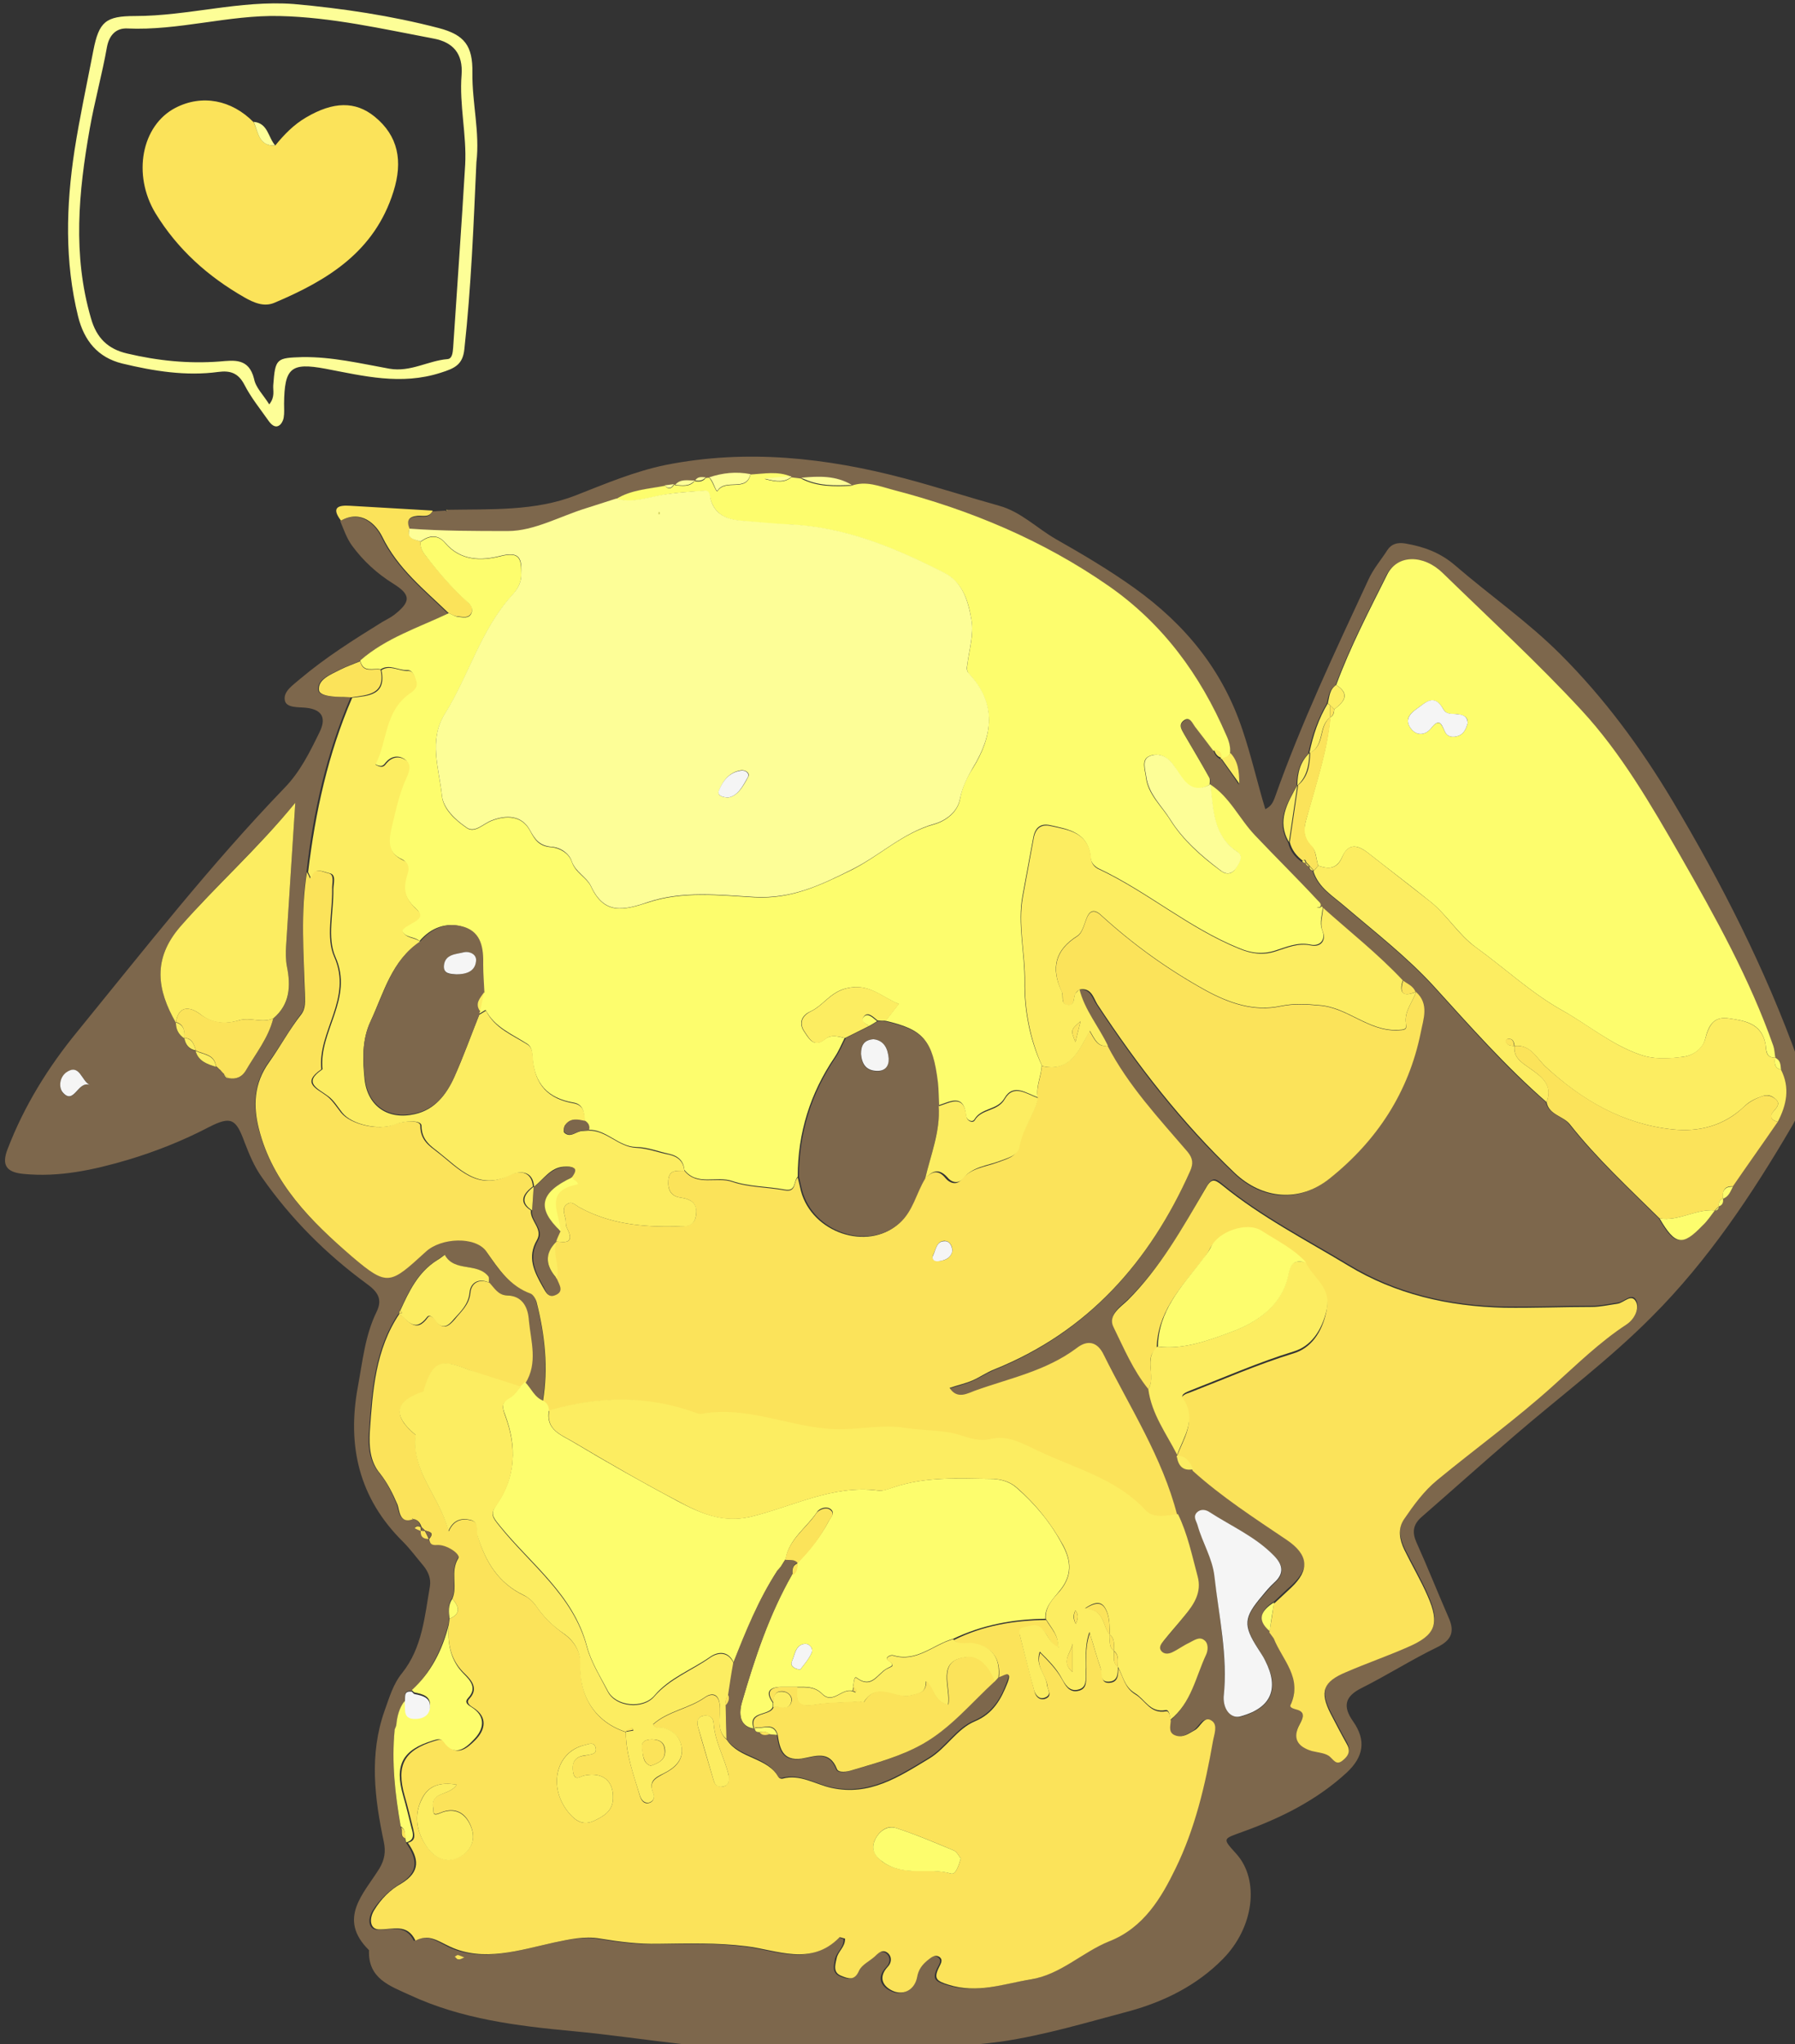 <?xml version="1.0" encoding="utf-8"?>
<!-- Generator: Adobe Illustrator 24.1.2, SVG Export Plug-In . SVG Version: 6.00 Build 0)  -->
<svg version="1.1" id="圖層_1" xmlns="http://www.w3.org/2000/svg" xmlns:xlink="http://www.w3.org/1999/xlink" x="0px" y="0px"
	 viewBox="0 0 448 510" style="enable-background:new 0 0 448 510;" xml:space="preserve">
<rect x="0" y="0" width="448" height="510" fill="#333333" stroke="none"/>
<style type="text/css">
	.st0{fill:#7D674C;}
	.st1{fill:#FDFE97;}
	.st2{fill:#FBE35A;}
	.st3{fill:#FDFD6D;}
	.st4{fill:#FCED61;}
	.st5{fill:#F5F5F5;}
</style>
<g>
	<path class="st0" d="M111.6,127.2c10.8-0.2,21.9,0.4,32.1-3.6c7.4-2.9,14.7-6,22.5-7.6c20.2-4,40.1-1.8,59.7,3.4
		c7.9,2.1,15.6,4.6,23.5,6.8c5.4,1.5,9.4,5.6,14.1,8.3c6.7,3.8,13.3,7.7,19.6,12.2c12.7,9.1,22,20.4,27,35.4
		c2.2,6.5,3.7,13.2,5.7,19.8c1.6-0.8,1.9-1.8,2.3-2.7c6.6-18.7,15.1-36.6,23.4-54.5c1.2-2.7,3.2-5,4.8-7.5c1-1.5,2.5-1.9,4.4-1.6
		c4.7,0.8,8.8,2.3,12.5,5.5c8.7,7.5,18.1,14,26.3,22.2c10.9,10.9,19.9,23.1,27.8,36.3c12.4,20.8,23.3,42.2,31.5,65
		c2.1,5.7,1.5,11.1-1.5,16.3c-10,17.1-21,33.6-35,47.6c-10.6,10.7-22.8,19.8-34.3,29.7c-7.8,6.7-15.5,13.6-23.3,20.4
		c-2,1.8-2.3,3.7-1.2,6.2c2.8,6.2,5.3,12.5,8,18.7c1.6,3.5,0.9,5.7-2.8,7.5c-6.4,3.1-12.5,7-18.9,10.2c-4.2,2.1-4.7,4.6-2.1,8.3
		c3.3,4.7,2.7,8.8-1.6,12.8c-7.5,6.9-16.4,11.3-25.8,14.7c-5.2,1.9-5.3,1.6-1.7,5.6c5.8,6.5,4.4,18.3-3.4,26.2
		c-6.5,6.6-14.6,10.6-23.3,13c-10.6,2.8-21.1,6-32,7.6c-17.4,2.4-34.9,1-52.3,1.9c-18.4,0.9-36.4-2.8-54.6-4.5
		c-13.9-1.3-27.8-3-40.7-9c-5-2.3-10.5-4.1-10.2-11.2c-8-7.9-1.3-14.1,2.6-20.4c1.3-2.2,1.6-4.2,1.1-6.6
		c-2.3-10.9-3.7-21.8,0.2-32.8c1.2-3.3,2.1-6.6,4.4-9.4c5-6.3,5.6-14.1,6.9-21.6c0.3-1.9-0.4-3.6-1.6-5.1c-1.7-2-3.3-4.2-5.2-6.1
		c-10.9-10.8-13.9-23.8-11.2-38.5c1.2-6.4,1.8-12.9,4.7-18.8c1.6-3.3,0.1-5.1-2.5-7c-10.1-7.4-18.9-16.2-26.1-26.5
		c-2-2.8-3.2-5.8-4.4-8.9c-2.1-5.7-3.3-6.5-8.8-3.7c-6.5,3.4-13.3,6.1-20.3,8.2c-8.5,2.5-17.1,4.4-26.1,3.5
		c-4.1-0.4-5.5-2.1-3.9-6.2c4.1-10.7,10.1-20.4,17.4-29.3c16.8-20.6,33.2-41.6,51.7-60.8c3.9-4,6.3-8.9,8.7-13.8
		c1.6-3.2,1.2-5.7-3.3-6.2c-1.8-0.2-4.9,0.1-5.3-1.8c-0.5-2.3,2.1-3.9,3.8-5.4c6.4-5.4,13.4-9.8,20.5-14.2c1-0.6,2.1-1.1,3-1.8
		c4.2-3.3,4.2-5-0.3-7.8c-4-2.5-7.4-5.6-10.2-9.4c-1.4-1.9-2.1-4.1-3-6.2c5-2.8,8.7,0.7,10.3,4c3.9,8,10.5,13.2,16.6,19.1
		c-7.6,3.6-15.6,6.2-22.1,11.9c-1.7,0.7-3.4,1.3-5,2.1c-2.3,1.2-5.6,2.4-5.3,5.1c0.2,1.5,3.8,1.7,6.1,1.7c0.7,0,1.3,0.1,2,0.1
		c-6,13.9-9.3,28.5-11,43.5c-1.5,10.1-0.7,20.2-0.5,30.3c0,1.8,0.3,3.7-0.9,5.2c-2.9,3.8-5.2,8.1-8,11.9c-3.9,5.4-4,11-2.6,16.6
		c3.4,13.6,13.1,23.3,23.2,31.9c8.9,7.7,9.6,6.9,18.5-1.2c3.8-3.5,12.3-3.9,15.1,0c3,4.4,5.8,8.6,11.1,10.5c0.6,0.2,1.2,1.2,1.4,2
		c2.1,8.2,3,16.4,1.6,24.9c-2.2-0.9-2.9-3.1-4.6-4.5c3.2-5,1.3-10.4,0.9-15.7c-0.3-3.2-1.6-6.2-5.6-6.3c-2.1,0-3-1.8-4.2-3.1
		c0-0.5,0.1-1.1-0.1-1.5c-2.7-3.6-8.5-1-10.9-5.4c-0.7,0.5-1.3,0.9-2,1.4c-4.7,3-6.9,7.7-9.1,12.5c-0.2,0.2-0.3,0.4-0.2,0.7l-0.1,0
		c-6,8.9-6.7,19.2-7.4,29.4c-0.3,3.6,0,7.4,2.5,10.4c2,2.4,3.2,5,4.4,7.8c0.5,1.2,0.4,5.1,4,3.6l0,0c1.1,0.2,1.7,1,2,2
		c-0.6-0.2-1.1-0.3-1.5,0.3c0.5,0.2,1,0.4,1.5,0.7c-0.1,1.4,0.6,2.1,2,2c0.2,1,0.5,1.6,1.9,1.5c2.6-0.2,6.1,2.3,5.4,3.3
		c-2.1,3.4-0.1,7-1.5,10.1c-1.1,1.5-0.8,3.3-0.7,5c-0.1,0.5-0.1,1-0.2,1.5c-1.6,6.3-4.5,12-9.1,16.6c-2.3-0.2-1.6,1.5-1.8,2.7
		c-1.4,1.8-1.9,3.9-2.1,6.1c-0.1,0.4-0.3,0.7-0.4,1.1c-0.8,8.1,0.1,16.1,1.5,24.1c0.5,0.9-0.4,2.3,1.1,2.8c0.1,0.4,0.2,0.8,0.3,1.2
		c2.7,3.9,3.3,7.2-1.7,10.2c-2.6,1.6-5,3.9-6.7,6.6c-1.3,2.1-1.1,4.7,1.1,4.8c3.5,0.1,7.1-1.5,9.2,2.8c3.3-1.8,5.4-0.1,8.6,1.5
		c8.3,3.9,17.3,0.9,25.9-1c3.9-0.8,7.6-1.7,11.6-1c4.8,0.8,9.6,1.4,14.5,1.3c7.3-0.1,14.5-0.3,21.9,0.6c7.7,0.9,16.2,5.1,23.3-2.2
		c0.2-0.2,0.9,0.2,1.4,0.3c0.2,2.1-1.7,3.2-2.1,5c-0.3,1.7-0.8,3.4,1.2,4.3c1.7,0.7,3.3,1.3,4.4-1.3c0.6-1.5,2.6-2.4,4-3.6
		c1-0.9,2.2-1.8,3.4-0.6c1,1,0.6,2.4-0.2,3.2c-2.9,3-0.8,5.3,1.6,6.2c2.5,1,5.1-0.5,5.7-3.6c0.3-1.8,1.2-3.1,2.5-4.1
		c0.9-0.7,1.9-1.8,3.1-0.9c1.1,0.8,0.2,1.8-0.2,2.7c-1.3,2.7-0.5,3.3,2.4,4.2c7.2,2.3,13.7-0.3,20.5-1.3c7.5-1.2,12.9-6.8,19.6-9.5
		c8.6-3.4,13.1-11,16.6-18.2c4.8-9.8,7.4-20.7,9.3-31.6c0.3-1.8,1.3-4.1-0.2-5.2c-2-1.5-2.9,1.5-4.3,2.3c-1.5,0.8-2.8,1.9-4.6,1.4
		c-2.1-0.6-1.4-2.3-1.4-3.7c5.2-4.1,6.3-10.6,8.9-16.2c0.5-1,0.6-2.9-0.5-3.7c-1.2-0.8-2.5,0.2-3.7,0.7c-1.5,0.7-2.8,1.7-4.3,2.4
		c-0.9,0.4-2.1,0.5-2.7-0.4c-0.7-1,0.1-1.9,0.7-2.6c1.7-2,3.4-4,5.1-6.1c2.3-2.9,4.4-5.9,3.3-9.9c-1.5-5.2-2.5-10.6-4.9-15.5
		c-3.8-14.4-11.9-26.8-18.3-39.9c-1.7-3.4-4.1-3.8-6.7-1.8c-7.6,5.7-16.8,7.5-25.5,10.7c-1.7,0.6-4.3,2.3-6.3-0.7
		c2.1-0.7,4-1.1,5.8-1.9c1.8-0.8,3.5-1.9,5.3-2.7c23.4-9.4,38.8-26.8,48.9-49.4c0.9-2,0.7-3.3-0.6-4.9c-7.2-8.4-14.8-16.6-20-26.5
		c-2.3-4.7-5.8-8.8-7.1-14.1c3-0.5,3.4,2.2,4.5,3.7c10,15.2,21,29.5,34.3,42.1c6.9,6.6,16.1,7.4,23.6,1.4
		c11.9-9.5,19.7-21.6,22.8-36.5c0.7-3.2,2.3-7.1-1.2-10.1l-0.1,0c-0.6-1.4-2-2-3.1-2.8c-6.1-6.6-13.2-12.2-19.9-18.1l-0.3-0.1
		l-0.3,0.3l0-0.2c0.4-0.8-0.2-1.2-0.6-1.7c-5.2-5.5-10.6-10.8-15.7-16.3c-3.9-4.1-6.3-9.6-11.2-12.7l0-0.1c0-0.6,0.2-1.4-0.1-1.8
		c-2-3.6-4.1-7.1-6.2-10.7c-0.7-1.2-1.6-2.5-0.2-3.5c1.7-1.3,2.2,0.7,2.9,1.6c1.6,1.9,3,3.9,4.5,5.9c0.3,1,0.9,1.7,1.9,2.1
		c0,0,0,0,0,0c1.5,2.1,3,4.2,4.4,6.3c0-3-0.3-5.6-2.2-7.6c0.2-1.7-0.4-3.3-1-4.8c-6.5-15-15.8-27.7-29.3-37.1
		c-16.4-11.4-34.7-18.9-53.9-24c-3.3-0.9-6.7-2.3-10.3-1c-3.9-2.4-8.3-2.2-12.6-1.8c-0.8-0.1-1.6-0.2-2.4-0.3c0,0-0.2-0.2-0.2-0.2
		c-3.3-1.4-6.7-0.7-10.1-0.5c-3.5-0.7-6.9-0.2-10.3,0.8c-0.3-0.1-0.6-0.1-0.9,0.1c-1-0.2-2-0.3-2.6,0.8l-0.1-0.1
		c-1.7,0.1-3.6-0.5-4.9,1.1l-0.2-0.2c-0.8,0.1-1.5,0.2-2.3,0.3c-4.1,0.8-8.5,1-12.2,3.3c-2.5,0.8-5,1.6-7.5,2.4
		c-6.5,2.1-13,5.8-19.5,5.7c-8.1,0-16.4-0.1-24.6-0.6c-0.8-2-0.1-3.1,2-3.2c1.4-0.1,3,0.5,3.8-1.3c1.1-0.1,2.3-0.1,3.4-0.2
		c0,0,0.1,0.3,0.1,0.3L111.6,127.2z M325.8,215.2l0-0.1c0.1,0.6,0.4,1,1,1.1l-0.1-0.1c0,0.7,0.3,1.1,1,1.1l-0.1,0.2
		c1.3,4.1,4.8,6.1,7.8,8.7c7.6,6.5,15.5,12.6,22.2,19.9c9.1,10,17.9,20.1,28.2,29c0.7,3.2,4.2,3.4,5.8,5.5
		c6.7,8.5,14.7,15.9,22.4,23.5c3.8,6.7,5.6,7,10.7,1.9c1.1-1.2,2.1-2.6,3.1-3.8l0,0c0.7,0,1-0.4,1-1l0,0c0.9-0.4,1.2-1.1,1-2l0,0
		c1.5-0.4,1.9-1.8,2.5-3c3.7-5.4,7.5-10.7,11.2-16.1c2.2-4.2,3.1-8.5,0.8-13c-0.1-1.2-0.1-2.5-1.5-3l0.1,0c-0.2-1-0.2-2-0.5-2.9
		c-5.9-16.8-14.5-32.3-23.3-47.6c-7.3-12.7-14.6-25.4-24.6-36.2c-11-11.9-23-22.9-34.6-34.2c-4.8-4.7-11.4-4.6-13.9,0.4
		c-4.5,9-9.2,18-12.7,27.5c-1.7,1.1-1.7,2.9-2.2,4.6c-2.3,3.9-3.7,8-4.6,12.4l0.1,0c-2.3,2.2-3,5-3,8.1l0,0
		c-2.5,4.5-5.2,8.9-2.1,14.2c0.5,2,1.6,3.5,3.3,4.7C325.2,215.2,325.5,215.3,325.8,215.2z M55.9,268.1c0.1,0.6,0.4,0.9,1.1,0.9
		c1.8,0.4,3.4-0.2,4.3-1.8c2.5-4.3,5.7-8.1,6.9-13.1c4.3-3.5,4.4-8.1,3.4-13c-0.3-1.6-0.3-3.3-0.2-5c0.7-11.5,1.5-23,2.3-35.8
		C64.3,211.7,54,220.8,45,231.2c-7,8.1-5.8,15.8-1.1,24l0-0.1c0,1.7,0.6,3.1,2.1,4l0,0c0.3,1.7,1.2,2.8,2.9,3.1l-0.1,0
		c0.7,2.7,2.9,3.3,5.1,4l0-0.1c0.4,0.3,0.7,0.7,1.1,1l0,0C55.3,267.4,55.7,267.8,55.9,268.1L55.9,268.1z M316.9,407
		c0.4,0.5,0.7,1,1.1,1.5c2.1,5.3,7.2,9.9,4.2,16.6c-0.3,0.6,0.6,0.9,1.3,1.1c2.5,0.6,1.9,2,1,3.7c-1.9,3.5-0.6,5.6,3,6.7
		c1.6,0.5,3.6,0.5,4.6,1.5c1.2,1.3,1.8,2.1,3.4,0.6c1.4-1.2,1.5-2.4,0.7-3.9c-1.4-2.5-2.7-5-4-7.5c-2.8-5.5-1.9-8,3.9-10.4
		c5.1-2.1,10.2-4,15.3-6.2c7-3,8.1-5.8,5-12.8c-1.7-3.9-3.9-7.7-5.8-11.5c-1.2-2.5-1.8-5.3-0.1-7.6c2.4-3.5,4.9-7,8.3-9.8
		c9.6-7.9,19.6-15.2,28.9-23.5c5.9-5.3,11.6-10.9,18.3-15.3c2-1.3,3.2-3.8,2.5-5.5c-1-2.5-3.1,0.1-4.7,0.3c-2.1,0.3-4.3,0.8-6.4,0.8
		c-7.3,0-14.5,0.3-21.8,0.2c-14-0.2-27.3-3.4-39-10.5c-10.6-6.4-21.8-12.1-31.4-20c-2-1.7-2.7-1.8-4.3,0.9
		c-5.6,9.8-11.1,19.6-19.3,27.7c-1.6,1.6-5.1,3.7-3.6,6.7c2.6,5.3,4.9,10.8,8.7,15.5c0.8,6.2,4.4,11.2,7.2,16.5l-0.1,0.1
		c0.2,2.5,1.4,3.9,4.1,3.4c7.2,6.5,15.4,11.8,23.4,17.2c5.4,3.7,5.9,7.5,1.1,12c-1.5,1.3-2.9,2.7-4.3,4c-3.2,2-4.5,4.3-1.1,7.2
		L316.9,407z M305.4,423.4c-0.1,3.4,2,5.6,4.5,4.9c7.5-2.2,9.5-6.9,6-13.8c-0.5-1-1.2-2-1.8-3c-3.8-6-3.6-7.9,1-13.2
		c1-1.1,1.9-2.3,3-3.3c2.6-2.3,2.2-4.5-0.1-6.8c-4.6-4.7-10.6-7.3-16-10.8c-0.9-0.6-2.3-0.8-3.2,0.1c-1,1.1-0.1,2.1,0.2,3.2
		c1.3,4.3,3.8,8.1,4.2,12.7C304.2,403.3,306.4,413.3,305.4,423.4z M22.4,270.7c-2.1-1.1-2.5-5.5-5.9-3c-1.8,1.3-1.8,3.8-0.8,5
		C18.6,275.8,19.5,269.6,22.4,270.7z M115.9,488.4c-0.7-0.2-1.1-0.4-1.5-0.5c-0.3,0-0.5,0.2-0.8,0.4c0.3,0.2,0.6,0.6,0.9,0.7
		C114.8,488.9,115.2,488.7,115.9,488.4z"/>
	<path class="st1" d="M118.9,40.5c-0.7,15.5-1.3,31.1-3,46.6c-0.4,3.9-2.4,4.8-5.9,5.9c-9.9,3.2-19.3,0.8-28.8-1
		c-8.6-1.6-10.2-0.2-10.3,8.7c0,1.2,0.1,2.4-0.1,3.5c-0.1,0.7-0.6,1.7-1.2,2c-1,0.6-1.9-0.3-2.5-1.1c-2.1-3-4.4-5.8-6.1-9.1
		c-1.5-2.9-3.5-3.6-6.5-3.2c-8.1,1.1-16.1-0.2-24-2.1c-6.1-1.5-9.5-5.7-11-11.7c-3.4-13.8-3-27.7-0.9-41.5
		c1.3-8.3,3.1-16.6,4.7-24.9c1.4-7.2,3.1-8.6,10.4-8.6c13.3,0,26.2-4,39.6-3C85.5,2.1,97.6,3.9,109.5,7c6.5,1.7,8.5,4.5,8.4,11.1
		C117.8,25.6,119.8,33,118.9,40.5z M67.2,100.9c1.5-1.9,0.9-3.4,1-4.8c0.5-6.7,0.8-6.8,7.3-7c7.4-0.1,14.5,1.6,21.7,2.9
		c5.3,0.9,9.6-2,14.5-2.4c1.2-0.1,1.3-1.7,1.4-2.9c1-15.2,2.1-30.4,3-45.6c0.4-7.5-1.5-14.9-0.9-22.4c0.4-5.3-2.1-8.2-7.1-9.1
		C95.4,7.2,82.8,4.3,69.8,4C57,3.7,44.6,7.7,31.7,7.1c-2.6-0.1-4.4,1.5-5,4.6c-1.2,6.8-3.1,13.6-4.3,20.4
		c-2.8,15.8-4.3,31.5,0.3,47.3c1.4,5,4.3,7.7,9,8.8c7.6,1.8,15.3,2.6,23.1,2c3.6-0.3,7.3-0.9,8.6,4.3
		C63.8,96.7,65.7,98.5,67.2,100.9z"/>
	<path class="st2" d="M112,153c-6.1-5.9-12.7-11.1-16.6-19.1c-1.6-3.2-5.3-6.8-10.3-4c-2.5-3.3-0.7-3.9,2.3-3.7
		c6.9,0.4,13.7,0.8,20.6,1.2c-0.8,1.8-2.4,1.2-3.8,1.3c-2.2,0.2-2.8,1.2-2,3.2c-0.7,2.5,1.3,2.7,2.8,3.2c-0.3,2,1.1,3.3,2.2,4.7
		c2.8,3.6,5.8,7,9.2,10.1c0.8,0.8,1.9,1.6,1.3,2.9c-0.7,1.6-2.2,1.1-3.4,1C113.5,153.8,112.7,153.3,112,153z"/>
	<path class="st2" d="M111.6,127.2l-0.1,0.3c0,0-0.1-0.3-0.1-0.3C111.4,127.2,111.6,127.2,111.6,127.2z"/>
	<path class="st3" d="M112,153c0.8,0.3,1.5,0.8,2.3,0.9c1.2,0.1,2.8,0.6,3.4-1c0.5-1.3-0.5-2.2-1.3-2.9c-3.4-3.1-6.4-6.5-9.2-10.1
		c-1.1-1.5-2.5-2.7-2.2-4.7c2.1-1.6,4.4-1.8,6.1,0.3c3.8,4.5,9,4.5,13.8,3.3c5.1-1.3,5.2,0.9,5.2,4.7c0,2.2-1.2,3.9-2.5,5.3
		c-7.7,8.6-10.6,19.9-16.6,29.4c-4.1,6.6-1.4,13.6-0.7,20.4c0.3,3.3,3.4,6.1,6.2,8c2,1.4,4.1-1,6.2-1.8c3.6-1.4,7.5-1.4,9.6,2.5
		c1.3,2.5,2.4,3.9,5.4,4.1c2,0.2,4.3,1.5,5,3.6c0.9,2.8,3.7,3.9,4.8,6.2c3.3,7.1,8,6,14.2,4c8.6-2.9,17.9-1.8,26.6-1.3
		c9.4,0.5,16.6-3.1,24.2-6.8c7-3.5,12.7-9.2,20.6-11.4c2.9-0.8,5.9-3,6.5-6.3c0.5-2.9,1.7-5.4,3.2-7.7c5-8.1,6-16-1-23.6
		c-0.7-0.8-0.4-1.8-0.3-2.8c0.5-3.4,1.5-7,1-10.3c-0.7-4.6-2-9.5-6.8-12c-12.4-6.3-25-11.6-39.3-12.1c-3.7-0.1-7.6-0.6-11.4-0.9
		c-3.3-0.3-6.4-1.4-7.6-5.2c-0.3-0.9-0.3-2.3-1.5-2.3c-3.8,0.2-7.6,0.4-11.3,1.2c-3.6,0.7-7.1,1.9-10.8,0.8
		c3.7-2.3,8.1-2.5,12.2-3.3c0.9,1.1,1.6,0.7,2.3-0.3c0,0,0.2,0.2,0.2,0.2c1.8,0.1,3.6,0.5,4.9-1.1c0,0,0.1,0.1,0.1,0.1
		c1,0.1,1.9,0.1,2.6-0.8c0.3-0.1,0.6-0.1,0.9-0.1c1,1,1.7,3.9,2.1,3.3c2.1-3.1,7.2,0.4,8.2-4.1c3.4-0.2,6.8-0.9,10.1,0.5
		c-1.7,0.2-3.5,0.3-6.6,0.6c3.3,0.9,5.1,0.9,6.7-0.4c0.8,0.1,1.6,0.2,2.4,0.3c4,2.1,8.3,2,12.6,1.8c3.6-1.3,6.9,0.1,10.3,1
		c19.3,5,37.5,12.6,53.9,24c13.5,9.4,22.8,22.1,29.3,37.1c0.7,1.5,1.2,3.1,1,4.8c-0.5,0.9-1.4,1.2-2.3,1.3c0,0,0,0,0,0
		c0.1-1.4-0.5-2.1-1.9-2.1c-1.5-2-3-4-4.5-5.9c-0.7-0.9-1.3-2.8-2.9-1.6c-1.4,1.1-0.4,2.4,0.2,3.5c2.1,3.6,4.2,7.1,6.2,10.7
		c0.3,0.5,0.1,1.2,0.1,1.8c-5.1,2.9-6.9-1.6-8.8-4.5c-1.7-2.6-3.9-3.5-6.1-2.7c-2.3,0.8-1.2,3.5-1,5.3c0.5,4.3,3.9,7.2,6,10.6
		c3.2,5.1,7.8,9.2,12.7,12.8c1.5,1.1,2.9,0.8,3.8-0.8c0.8-1.3,1.9-2.9,0.2-4c-6.1-4.1-5.9-10.6-6.7-16.8c4.9,3.1,7.3,8.6,11.2,12.7
		c5.2,5.5,10.6,10.8,15.7,16.3c0.5,0.5,1,0.9,0.6,1.6c-0.3,0-0.6,0.1-0.9,0.1c0.3,0,0.6,0.1,0.9,0.1l0.3-0.3c0,0,0.3,0.1,0.3,0.1
		c0,1.9-0.9,3.7-0.1,5.8c1,2.4-0.6,4.1-2.9,3.6c-3.3-0.7-6,0.6-8.9,1.5c-3.2,1-6.1,0.6-9.1-0.7c-12.5-5.1-22.8-14.1-34.9-19.8
		c-1.2-0.6-1.9-1.6-2-2.6c-0.5-6.4-5.5-7.2-10.1-8.2c-2.2-0.5-3.7,0.4-4.2,3c-0.9,4.9-1.8,9.7-2.7,14.6c-1.3,7,0.6,14.2,0.5,21.4
		c-0.1,6.7,1.2,14.3,4.3,20.9c-0.1,2.7-1.5,5.2-1,8c-2.8-1-6.1-3.6-8.3,0.2c-1.8,3.1-5.7,2.3-7.5,5.3c-0.5,0.9-2,0.2-2.1-1
		c-0.6-5.6-4-3.4-6.9-2.5c-0.1-2-0.1-3.9-0.3-5.9c-1.3-10.5-3.4-13-12.9-15.2c1.1-1.4,2.1-2.7,3.3-4.2c-4.3-1.7-7.4-5.3-13.1-3.9
		c-4.1,1-5.7,4.3-9,5.8c-2,0.9-3,2.8-1.5,5c1.3,1.9,2.4,4.1,5.3,1.8c1.4-1.1,3.2-0.6,4.8-0.2c-0.8,1.6-1.5,3.3-2.5,4.8
		c-6.1,9-9.2,18.9-9.2,29.8c-1.1,1.1-0.3,3.8-3.3,3.2c-4.3-0.8-8.9-0.7-13-2.1c-4-1.4-8.8,1.3-12-2.8c-0.2-2.3-1.6-3.5-3.8-4
		c-2.8-0.6-5.5-1.7-8.2-1.7c-4.5-0.1-7.4-4.4-11.9-4.3c0.3-1-0.2-1.7-1-2.3c-0.1-2-0.3-4.1-2.8-4.5c-6.4-1.1-9.7-4.7-10.2-11.2
		c-0.1-1.3-0.1-2.7-1.4-3.5c-3.7-2.4-8.1-4.1-10.3-8.4c-0.6,0.3-1.1,0.7-1.7,1c-0.1-0.3,0-0.5,0.1-0.7c0.3-1.6,0.7-3.1,1-4.7
		c-0.1-2.3-0.3-4.6-0.3-6.9c0.1-4-0.4-8-4.7-9.4c-4.1-1.3-8,0.1-10.9,3.5c-1.3-1.2-3.7-0.7-4.5-2.8c1.3-1.8,6.6-2.6,3.6-5.3
		c-3.4-3.1-3.3-5.6-2.2-9.1c0.4-1.2,0-2.5-1.1-3.1c-4.2-1.9-3.7-5.1-2.8-8.8c1-4,1.8-8.1,3.6-11.9c0.7-1.5,1.2-3.4-0.5-4.5
		c-1.5-0.9-3.2-0.6-4.5,0.9c-0.5,0.6-0.9,1.5-2.8,0.4c2.9-5.8,2.1-13.3,8.5-17.7c1.2-0.8,2.1-1.7,1.7-3.2c-0.3-1.1-0.8-2.6-2.1-2.5
		c-2.2,0.1-4.4-1.6-6.6-0.2c-1.8-0.4-4.4,1-5.1-2.2C96.3,159.2,104.4,156.6,112,153z"/>
	<path class="st2" d="M112,405.4c0.1-0.5,0.1-1,0.2-1.5c3-1.3,2.3-3.1,0.7-5c1.4-3.2-0.6-6.7,1.5-10.1c0.6-1-2.9-3.5-5.4-3.3
		c-1.4,0.1-1.7-0.4-1.9-1.5l0.1-0.1c1.3-1.6-0.1-1.7-1.1-2c0,0,0.1,0.1,0.1,0.1c-0.4-0.4-0.7-0.7-1.1-1.1l0.1,0.1
		c-0.3-1-0.9-1.8-2-2c0,0-0.2-0.2-0.2-0.2l0.2,0.2c-3.6,1.5-3.5-2.4-4-3.6c-1.2-2.8-2.5-5.4-4.4-7.8c-2.5-3-2.7-6.8-2.5-10.4
		c0.7-10.2,1.4-20.5,7.4-29.4c2.2,1.7,4.1,5.1,7.1,0.9c0.5-0.7,1.5,0.1,2,0.8c1.8,2.7,3.4,1.2,4.7-0.3c1.6-2,3.6-3.6,3.9-6.6
		c0.2-2.4,2.1-3.7,4.8-2.5c1.2,1.3,2.1,3,4.2,3.1c4.1,0.1,5.4,3.1,5.6,6.3c0.5,5.2,2.3,10.6-0.9,15.7c-0.3,0.3-0.7,0.6-1,1
		c-4.3-1.4-8.7-2.6-12.9-4.3c-7.1-2.9-9-2.2-11.2,4.5c-0.1,0.3-0.1,0.8-0.3,0.9c-7.2,2.4-7.8,6-1.9,10.8c-1.1,9.2,6.1,15.5,8.2,24
		c1.2-2.7,3.1-3.3,5.4-2.8c2.4,0.5,1.5,2.6,1.9,4.1c1.9,6.4,5.2,11.7,11.5,14.7c1.1,0.5,2.2,1.5,3,2.6c1.9,2.8,4.2,5,7,7
		c2.5,1.8,4.2,4.5,4.1,7.6c-0.3,8.1,3.7,14.4,11.3,16.9l0,0c0,5.6,2,10.7,3.5,15.9c0.3,0.9,0.8,2,2.1,1.8c1.3-0.2,1.6-1.4,1.3-2.3
		c-1.3-3,0.3-3.8,2.7-5.1c2.4-1.2,4.9-3.2,4.3-6.6c-0.4-2.5-2.1-4-4.5-4.7c-0.8-0.3-2,0.5-2.6-0.9c3.7-3.3,8.9-3.9,12.9-6.7
		c1.7-1.2,3.7-1.1,3.8,2.6c0.1,2.4-0.9,5.7,1.7,7.9c3.1,4.8,10.1,4.3,13,9.4c0.1,0.2,0.6,0.4,0.9,0.3c4.4-1.2,8.1,1.4,12.2,2.3
		c9.5,2.1,16.8-2.7,24.4-7.3c4.3-2.6,6.9-7.4,11.4-9.3c4.6-1.9,6.6-5.6,8.2-9.7c1.3-3.5-1.3-1.2-2.2-1.1c0.5-4.8-1.6-7.7-6.1-8.5
		c-1.7-0.3-3.7,0.6-5.1-1c7.2-3.6,15-4.9,23-5c1.3,2.2,3.3,4.1,3,7l0,0c-2-0.9-2.4-3.1-3.9-4.5c-1.6-1.6-3.1-0.6-4.6-0.4
		c-1,0.1-1.2,0.9-1,1.9c1.2,4.6,2.4,9.3,3.6,13.9c0.3,1.2,1.2,2.2,2.6,1.8c2-0.7,0.7-2.1,0.6-3.3c-0.3-2.6-3-4.7-1.8-8.2
		c2.3,2.3,4.1,4.2,5.4,6.5c0.9,1.6,1.8,3.5,4.1,3c2.4-0.5,1.9-2.7,2-4.5c0.2-2.8-0.5-5.8,0.9-9.9c1.2,3.9,1.9,6.5,2.8,9
		c0.5,1.2-0.2,3.5,2,3.4c2.3-0.1,2.3-2,2.3-3.7l0,0c1.3,2.2,1.5,4.9,4.3,6.6c2.5,1.5,3.7,4.9,7.6,4.2c0.9-0.2,1.1,1.5,1.2,2.4
		c-0.1,1.4-0.7,3.1,1.4,3.7c1.8,0.5,3.1-0.6,4.6-1.4c1.5-0.8,2.3-3.8,4.3-2.3c1.5,1.1,0.5,3.4,0.2,5.2c-1.9,10.9-4.5,21.8-9.3,31.6
		c-3.5,7.2-7.9,14.8-16.6,18.2c-6.7,2.7-12.1,8.3-19.6,9.5c-6.8,1.1-13.3,3.6-20.5,1.3c-2.9-0.9-3.7-1.5-2.4-4.2
		c0.4-0.9,1.2-1.9,0.2-2.7c-1.2-0.8-2.2,0.2-3.1,0.9c-1.3,1.1-2.2,2.3-2.5,4.1c-0.6,3.1-3.2,4.5-5.7,3.6c-2.4-0.9-4.4-3.2-1.6-6.2
		c0.8-0.8,1.1-2.2,0.2-3.2c-1.3-1.3-2.4-0.4-3.4,0.6c-1.3,1.2-3.3,2.1-4,3.6c-1.1,2.6-2.7,2-4.4,1.3c-2.1-0.8-1.6-2.6-1.2-4.3
		c0.3-1.8,2.2-2.9,2.1-5c-0.5-0.1-1.2-0.4-1.4-0.3c-7.1,7.3-15.6,3.1-23.3,2.2c-7.3-0.9-14.6-0.7-21.9-0.6
		c-4.9,0.1-9.7-0.5-14.5-1.3c-4-0.7-7.7,0.2-11.6,1c-8.6,1.9-17.6,4.9-25.9,1c-3.2-1.5-5.3-3.2-8.6-1.5c-2.1-4.4-5.7-2.7-9.2-2.8
		c-2.2-0.1-2.4-2.7-1.1-4.8c1.7-2.8,4-5.1,6.7-6.6c5-3,4.4-6.3,1.7-10.2c2.2-0.6,1.6-2.1,1.3-3.6c-0.7-2.7-1.3-5.4-2.1-8.1
		c-2.2-7.7-0.1-11.4,7.4-13.7c1-0.3,2-0.7,2.7,0.3c2.8,4,5.6,1.4,7.5-0.5c2.5-2.5,3.3-5.8-0.6-8.2c-1-0.6-1.7-1.3-0.8-2.2
		c2.3-2.5,0.4-4.6-1-6C112.3,414.2,111.7,410,112,405.4z M239.8,463.7c-0.5-0.6-1-1.7-1.8-2c-4.7-2-9.5-4-14.4-5.6
		c-2.3-0.8-4.3,1-5.2,2.9c-0.9,1.9-0.5,3.6,1.7,5.4c5.4,4,11.6,1.3,17.3,3.1C238.5,467.8,239.3,465.5,239.8,463.7z M153,448.6
		c0.1-4.3-2.6-6.5-7.1-5.6c-1,0.2-2.3,1.4-2.8-0.5c-0.4-1.5-0.3-3.1,1.2-4c0.7-0.4,1.6-0.4,2.4-0.6c1-0.2,2.2-0.3,2-1.6
		c-0.3-1.8-1.6-1.2-2.7-0.9c-7.4,1.6-9.4,10.8-3.8,17.2c1.7,1.9,3.4,2.9,6.1,1.7C150.8,453.1,153,451.8,153,448.6z M114,445.3
		c-4.1-0.7-7,0.2-8.6,3.3c-2.2,4.2-1.5,8.4,1.1,12.1c2,2.9,4.9,4.3,8.2,2.6c2.6-1.4,4.1-4,3-7.2c-1.3-3.8-4.1-5.4-7.8-3.8
		c-2.1,0.9-1.6-0.2-1.8-1.3C107.4,446.9,112.1,448.2,114,445.3z M181.9,443.1c-1-4.4-3.5-8.5-3.8-13.2c-0.1-1.4-1.1-2-2.5-1.8
		c-1.5,0.3-1.7,1.5-1.4,2.7c1.2,4.5,2.6,8.9,3.9,13.4c0.4,1.4,1.3,1.8,2.6,1.5C182,445.3,181.9,444.3,181.9,443.1z"/>
	<path class="st2" d="M259,274c-0.5-2.8,0.9-5.3,1-8c6.9,1.5,9.2-3.6,11.9-8.8c1.2,2,2,4.2,4.5,3.7c5.2,10,12.8,18.1,20,26.5
		c1.3,1.6,1.5,2.9,0.6,4.9c-10.1,22.6-25.5,40-48.9,49.4c-1.8,0.7-3.5,1.9-5.3,2.7c-1.8,0.8-3.8,1.2-5.8,1.9c1.9,3,4.6,1.3,6.3,0.7
		c8.6-3.1,17.8-4.9,25.5-10.7c2.6-2,5.1-1.6,6.7,1.8c6.5,13.1,14.6,25.5,18.3,39.9c-2.8,0.3-6.1,1.2-8.1-1
		c-7.3-7.9-17.6-10.4-26.8-14.8c-3.5-1.7-7.4-4-11.7-3c-2.8,0.7-5.2-0.2-7.7-0.9c-4.4-1.4-9.1-1.1-13.6-1.8
		c-5.9-1-11.8,0.5-17.7,0.3c-11.3-0.4-21.9-6.1-33.5-3.8c-0.3,0.1-0.7-0.1-1-0.2c-12.2-4.6-24.4-4.4-36.8-0.7c0-1.1-0.6-1.8-1.4-2.4
		c1.4-8.4,0.5-16.7-1.6-24.9c-0.2-0.7-0.8-1.7-1.4-2c-5.3-1.9-8-6.1-11.1-10.5c-2.7-3.9-11.3-3.5-15.1,0c-8.9,8.1-9.5,8.9-18.5,1.2
		c-10.1-8.7-19.8-18.3-23.2-31.9c-1.4-5.6-1.3-11.2,2.6-16.6c2.7-3.8,5-8.1,8-11.9c1.2-1.6,0.9-3.4,0.9-5.2
		c-0.3-10.1-1.1-20.2,0.5-30.3c0.3,0.5,0.6,1.1,0.8,1.6c0.7-3.2,3.4-1.5,4.6-1.3c1.6,0.3,0.8,2.6,0.9,4c0.1,5.7-1.6,12.1,0.5,16.8
		c4.7,10.5-4.2,18.6-3.2,28.1c-5.1,3.5-1.1,4.8,1.4,6.7c1.4,1.1,2.4,2.7,3.5,4.1c2.5,3.1,9.5,4.5,13.1,3c2.2-0.9,6.7-1.3,6.7,0.3
		c0,3.7,2.4,5.1,4.3,6.6c5.2,4,9.9,9.8,17.9,5.7c2-1,5.6-1.4,5.9,2.9c0,0-0.1,0-0.1,0c-2.9,2.2-3.1,4.2-0.4,5.9
		c-0.3,2.6,3.1,4.6,1.5,7.4c-2.5,4.3-0.7,7.9,1.4,11.6c0.7,1.1,1.2,2.7,2.8,2.1c2.4-0.9,1.1-2.6,0.5-4.1c0.8-3.1-1.2-6.1-0.1-9.2
		l-0.1-0.1c2.7,0.4,5,0.6,3-3.3c-0.4-0.7-0.2-1.6-0.4-2.4c-0.3-1.3-0.9-2.7,0.5-3.6c1.2-0.8,2.1,0.4,3.1,0.9
		c7.5,4.1,15.6,4.9,24,4.7c2.1-0.1,4.5,0.3,5-2.7c0.4-3-1.1-4.1-3.9-4.5c-2.3-0.3-3.2-2-3-4.3c0.2-2.8,2.2-2.3,4-2.4
		c3.2,4,8,1.4,12,2.8c4.1,1.4,8.7,1.3,13,2.1c3,0.6,2.2-2.1,3.3-3.2c0.3,1.1,0.5,2.2,0.8,3.4c2.8,10.4,16.5,15,24.3,8.2
		c3.4-3,4.2-7.4,6.4-11.1c1.7-1.8,3.4-2.8,5.4-0.3c1,1.2,2.7,1.8,3.9,0.4c2.4-3,6-3.2,9.2-4.4c2-0.8,4.6-1.3,5-3.7
		C255.1,281.6,258.1,278.2,259,274z M237.7,312.1c0-1.4-0.8-2.5-2-2.5c-2,0.1-2.1,2.2-2.8,3.5c-0.5,1,0.3,1.6,1.2,1.5
		C235.8,314.6,237.3,314,237.7,312.1z"/>
	<path class="st1" d="M153.8,124.4c3.7,1.1,7.2-0.1,10.8-0.8c3.7-0.7,7.5-0.9,11.3-1.2c1.3-0.1,1.3,1.4,1.5,2.3
		c1.1,3.8,4.2,4.9,7.6,5.2c3.8,0.3,7.6,0.7,11.4,0.9c14.3,0.5,26.9,5.8,39.3,12.1c4.7,2.4,6,7.3,6.8,12c0.5,3.3-0.5,6.9-1,10.3
		c-0.1,1-0.5,2,0.3,2.8c7.1,7.6,6,15.4,1,23.6c-1.4,2.4-2.6,4.8-3.2,7.7c-0.6,3.3-3.6,5.5-6.5,6.3c-7.8,2.2-13.5,7.9-20.6,11.4
		c-7.6,3.8-14.8,7.3-24.2,6.8c-8.7-0.5-18.1-1.6-26.6,1.3c-6.2,2.1-10.9,3.1-14.2-4c-1.1-2.3-3.9-3.5-4.8-6.2c-0.7-2.1-3-3.5-5-3.6
		c-3-0.3-4.1-1.7-5.4-4.1c-2.1-3.9-6-3.9-9.6-2.5c-2.1,0.8-4.2,3.2-6.2,1.8c-2.8-1.9-5.9-4.8-6.2-8c-0.7-6.7-3.4-13.8,0.7-20.4
		c6-9.6,8.9-20.8,16.6-29.4c1.3-1.4,2.5-3,2.5-5.3c0.1-3.7,0-6-5.2-4.7c-4.7,1.2-9.9,1.3-13.8-3.3c-1.8-2.1-4-1.9-6.1-0.3
		c-1.6-0.5-3.6-0.6-2.8-3.2c8.2,0.6,16.4,0.6,24.6,0.6c6.5,0,13-3.7,19.5-5.7C148.8,126,151.3,125.2,153.8,124.4z M181.7,199
		c2.5-0.4,3.8-2.9,5-5.1c0.6-1.1-0.7-1.8-1.7-1.7c-2.9,0.4-4.5,2.5-5.5,5C178.9,198.5,180.2,198.9,181.7,199z M164.4,127.8
		c0,0.1-0.1,0.2-0.1,0.4c0,0,0.2,0.1,0.3,0.1c0-0.1,0.1-0.2,0.1-0.4C164.7,127.9,164.5,127.8,164.4,127.8z"/>
	<path class="st3" d="M333.5,170.9c3.5-9.5,8.2-18.5,12.7-27.5c2.5-5.1,9.1-5.1,13.9-0.4c11.6,11.3,23.6,22.3,34.6,34.2
		c9.9,10.7,17.3,23.5,24.6,36.2c8.8,15.4,17.4,30.8,23.3,47.6c0.3,0.9,0.3,1.9,0.5,2.9c-2.6,0.1-2.2-2.2-2.5-3.6
		c-1.1-5.1-5.2-5.6-9.1-6.2c-3.8-0.6-5.1,1.8-5.9,5.1c-0.6,2.5-3,4.2-5.6,4.5c-3.6,0.5-7.2,0.7-10.8-0.6c-7.1-2.5-12.9-7.4-19.3-11
		c-7.7-4.3-14.3-10.5-21.5-15.7c-4.5-3.3-7.3-8.2-11.5-11.5c-5.1-4.1-10.4-8.1-15.6-12.2c-2.9-2.2-4.9-2-6.3,1.1
		c-1.4,3.1-3.4,3.1-6,2.2c-0.5-1.6-0.5-3.6-1.5-4.6c-3.2-3.1-1.7-5.9-0.8-9.4c2.1-7.6,4.6-15.1,5.3-23c0,0,0,0,0,0
		c0.8-0.4,1-1.2,1-2C335.3,175.2,337.2,173.3,333.5,170.9z M366.3,180.5c0.1-1.8-1.2-2.1-2.6-2.3c-1.3-0.1-2.7,0.2-3.5-1.3
		c-2.3-4-4.5-1.5-6.8,0.1c-1.7,1.2-2.7,2.6-1.4,4.6c1.5,2.2,3.8,1.8,5.1,0.2c2.1-2.7,2.6-1.2,3.5,0.7c0.6,1.4,2,1.6,3.4,1.1
		C365.4,183.1,365.9,181.8,366.3,180.5z"/>
	<path class="st2" d="M286.6,346.6c-3.8-4.7-6.1-10.2-8.7-15.5c-1.5-3,2-5.1,3.6-6.7c8.1-8.1,13.6-18,19.3-27.7
		c1.5-2.7,2.2-2.6,4.3-0.9c9.7,7.9,20.8,13.6,31.4,20c11.7,7.1,25,10.2,39,10.5c7.3,0.1,14.5-0.2,21.8-0.2c2.1,0,4.3-0.5,6.4-0.8
		c1.6-0.2,3.6-2.8,4.7-0.3c0.7,1.7-0.5,4.2-2.5,5.5c-6.7,4.4-12.4,10-18.3,15.3c-9.2,8.3-19.3,15.6-28.9,23.5
		c-3.4,2.8-5.9,6.3-8.3,9.8c-1.6,2.4-1.1,5.1,0.1,7.6c1.9,3.9,4.1,7.6,5.8,11.5c3.1,7,2,9.8-5,12.8c-5,2.2-10.2,4-15.3,6.2
		c-5.8,2.4-6.7,4.9-3.9,10.4c1.3,2.5,2.6,5,4,7.5c0.9,1.5,0.7,2.7-0.7,3.9c-1.6,1.5-2.2,0.6-3.4-0.6c-1-1-3-1.1-4.6-1.5
		c-3.6-1.1-4.9-3.2-3-6.7c0.9-1.7,1.5-3.1-1-3.7c-0.7-0.2-1.6-0.5-1.3-1.1c3.1-6.7-2.1-11.3-4.2-16.6c-0.4-0.5-0.7-1-1.1-1.5
		c0,0,0,0.1,0,0.1c0.4-2.4,0.8-4.8,1.1-7.2c1.4-1.3,2.9-2.7,4.3-4c4.8-4.5,4.4-8.3-1.1-12c-8-5.4-16.2-10.7-23.4-17.2
		c-0.8-1.8-1.8-3.4-4.1-3.4c0,0,0.1-0.1,0.1-0.1c1.6-4.5,5-8.8,1.5-14c-0.8-1.2,0.7-1.7,1.9-2.1c8.5-3.3,16.9-7,25.7-9.7
		c4.4-1.3,7.1-5.2,8.2-10.3c1.3-5.8-3.4-8-5.2-11.9c-3.1-3.5-7.4-5.5-11.2-7.9c-3.7-2.4-10.8,0.2-12.7,4.1c-0.7,1.4-1.6,2.5-2.5,3.6
		c-5,6.3-10.6,12.4-10.7,21.2C285.3,338.9,288.7,343.3,286.6,346.6z"/>
	<path class="st3" d="M135.6,349.5c0.9,0.6,1.4,1.3,1.4,2.4c-0.9,5,3.3,6.2,6.2,8c8.5,5.1,17.2,10,26,14.7
		c5.5,2.9,11.1,5.4,17.9,3.9c10.6-2.5,20.6-8.1,32-6.6c1.2,0.2,2.6-0.4,3.9-0.8c7.9-2.7,16.1-2.2,24.2-2.1c2.3,0,4.7,0.6,6.5,2.2
		c4.7,4.1,8.6,8.8,11.5,14.3c2.2,4,2.4,7.7-0.8,11.5c-1.6,2-3.7,4-3.5,6.9c-8,0.1-15.7,1.5-23,5c-5,1.4-9.1,5.9-15,4.1
		c-0.6-0.2-2.2,0.6-1.3,1.2c2.1,1.5,0.7,1.5-0.4,2.2c-2.3,1.3-3.7,5-7.4,2.2c-0.7-0.5-0.7,1.4-0.9,2.3c0,0.3,0,0.6-0.1,1
		c-2.7-0.8-4.9,3.4-7.6,0.7c-1.9-1.9-4.1-1.7-6.3-1.7c-1.3,0-2.7,0-4,0c-3.1,0.1-3.9,1.4-2,4c0,0.3,0,0.6,0,0.9
		c-0.8,2.5-6.4,0.9-4.8,5.5c-3-0.5-4-2.9-2.9-6.7c3.2-11,6.8-21.8,12.5-31.8c1.3-0.6,1.2-1.8,1.3-2.9l0.1-0.1
		c3-3.1,5.7-6.4,7.7-10.2c0.5-1,1.7-2,0.6-3c-1.2-1-3.1-0.1-3.5,0.7c-2.6,3.9-7,6.7-7.8,11.7c-0.4,0.6-0.8,1.2-1.2,1.9
		c-0.3,0.3-0.6,0.6-0.8,0.9c-4.7,7.2-7.8,15.1-11,23c-1.4-3.1-4.1-2.7-6-1.3c-4.6,3.2-10,5.1-13.8,9.6c-2.8,3.3-9.6,2.7-11.6-1.2
		c-1.9-3.6-4.2-7.3-5.2-11.1c-3.4-13-14.1-20.6-21.9-30.3c-1.8-2.2-2.1-2.9-0.8-4.9c5-7.1,5.2-14.7,2.3-22.5c-0.8-2-1-3.3,1.2-4.5
		c1.1-0.6,1.8-1.8,2.7-2.8c0.3-0.3,0.7-0.6,1-1C132.6,346.4,133.4,348.7,135.6,349.5z M199.7,416.6c0.9-1.2,2.2-2.6,2.9-4.3
		c0.4-1.1-0.7-2.4-2-2.1c-2.1,0.4-2.2,2.6-2.9,4.2C197.2,415.5,197.8,416.3,199.7,416.6z"/>
	<path class="st4" d="M261,403.9c-0.2-3,1.8-5,3.5-6.9c3.2-3.8,2.9-7.6,0.8-11.5c-3-5.4-6.8-10.2-11.5-14.3
		c-1.8-1.6-4.1-2.2-6.5-2.2c-8.1-0.1-16.3-0.6-24.2,2.1c-1.2,0.4-2.6,1-3.9,0.8c-11.4-1.5-21.4,4.1-32,6.6
		c-6.8,1.6-12.4-0.9-17.9-3.9c-8.8-4.6-17.4-9.6-26-14.7c-2.9-1.8-7.2-3-6.2-8c12.3-3.6,24.6-3.8,36.8,0.7c0.3,0.1,0.7,0.2,1,0.2
		c11.6-2.2,22.3,3.4,33.5,3.8c5.9,0.2,11.8-1.3,17.7-0.3c4.5,0.7,9.2,0.4,13.6,1.8c2.5,0.8,4.9,1.6,7.7,0.9c4.3-1,8.2,1.4,11.7,3
		c9.2,4.4,19.5,6.9,26.8,14.8c2,2.2,5.3,1.3,8.1,1c2.4,4.9,3.5,10.3,4.9,15.5c1.1,4-0.9,7-3.3,9.9c-1.7,2.1-3.4,4-5.1,6.1
		c-0.6,0.8-1.4,1.6-0.7,2.6c0.7,0.9,1.8,0.8,2.7,0.4c1.5-0.7,2.8-1.7,4.3-2.4c1.2-0.6,2.5-1.6,3.7-0.7c1.2,0.8,1,2.7,0.5,3.7
		c-2.6,5.6-3.7,12-8.9,16.2c-0.1-1-0.3-2.6-1.2-2.4c-3.9,0.7-5.1-2.7-7.6-4.2c-2.8-1.7-3-4.4-4.3-6.6c-0.1-1.4,0.4-2.9-1-4
		c-0.1-1.4,0.4-2.9-1-4c-0.1-1.8,0-3.6-0.6-5.4c-1-2.9-2.5-3.3-5.6-1.2c5,0.2,4.3,4.4,6.2,6.6c0.1,1.4-0.4,2.9,1,4
		c0.1,1.4-0.4,2.9,1,4c0,1.7,0,3.6-2.3,3.7c-2.3,0.1-1.6-2.2-2-3.4c-0.9-2.5-1.6-5.2-2.8-9c-1.4,4.1-0.7,7.1-0.9,9.9
		c-0.1,1.8,0.4,4-2,4.5c-2.2,0.5-3.2-1.4-4.1-3c-1.3-2.4-3.1-4.2-5.4-6.5c-1.2,3.5,1.5,5.6,1.8,8.2c0.1,1.2,1.4,2.6-0.6,3.3
		c-1.3,0.5-2.2-0.6-2.6-1.8c-1.3-4.6-2.4-9.3-3.6-13.9c-0.3-1,0-1.7,1-1.9c1.5-0.2,3.1-1.2,4.6,0.4c1.4,1.4,1.9,3.6,3.9,4.5
		c0.1,0.1,0.3,0.1,0.4,0.2c-0.1-0.1-0.3-0.2-0.4-0.2C264.3,408.1,262.3,406.1,261,403.9z M267.7,417.2c0-2.6,0-4.8,0-7.1
		C267.4,412.3,264.6,414.6,267.7,417.2z M268.5,405.2c0.6-1.4,0.7-2.3-0.1-3.4C267.8,403,267.8,403.9,268.5,405.2z"/>
	<path class="st4" d="M133.3,296.1c-0.3-4.3-3.9-3.9-5.9-2.9c-8.1,4-12.8-1.7-17.9-5.7c-1.9-1.5-4.3-3-4.3-6.6
		c0-1.6-4.5-1.2-6.7-0.3c-3.7,1.5-10.7,0.1-13.1-3c-1.1-1.4-2.1-3.1-3.5-4.1c-2.5-1.9-6.5-3.3-1.4-6.7c-1-9.5,7.9-17.6,3.2-28.1
		c-2.1-4.7-0.4-11.2-0.5-16.8c0-1.4,0.8-3.7-0.9-4c-1.3-0.2-4-1.9-4.6,1.3c-0.3-0.5-0.6-1.1-0.8-1.6c1.8-15,5-29.6,11-43.5
		c4.1-0.5,8.6-0.6,7.3-6.9c2.2-1.4,4.4,0.3,6.6,0.2c1.3-0.1,1.8,1.4,2.1,2.5c0.5,1.5-0.5,2.4-1.7,3.2c-6.3,4.5-5.5,12-8.5,17.7
		c1.9,1.1,2.3,0.2,2.8-0.4c1.3-1.5,3-1.8,4.5-0.9c1.8,1,1.2,3,0.5,4.5c-1.8,3.8-2.6,7.8-3.6,11.9c-0.9,3.7-1.4,6.8,2.8,8.8
		c1.2,0.5,1.5,1.9,1.1,3.1c-1.1,3.5-1.2,6,2.2,9.1c3,2.7-2.4,3.4-3.6,5.3c0.9,2.1,3.2,1.6,4.5,2.8c-7.2,4.7-9.1,12.7-12.4,19.8
		c-2.2,4.7-2,9.7-1.5,14.6c0.8,6.7,5.9,10.1,12.5,8.6c5-1.1,7.8-4.8,9.8-9.1c2.3-5.1,4.2-10.4,6.3-15.7c0.6-0.3,1.1-0.7,1.7-1
		c2.2,4.4,6.5,6,10.3,8.4c1.3,0.8,1.3,2.2,1.4,3.5c0.5,6.6,3.8,10.1,10.2,11.2c2.6,0.5,2.7,2.5,2.8,4.5c-1.8-0.4-3.7-0.9-5,1
		c-0.3,0.5-0.4,1.5-0.2,1.8c1.6,1.5,3-0.4,4.6-0.4c0.5,0,1-0.1,1.5-0.1c4.5-0.1,7.4,4.1,11.9,4.3c2.8,0.1,5.5,1.2,8.2,1.7
		c2.2,0.5,3.6,1.7,3.8,4c-1.8,0.1-3.8-0.4-4,2.4c-0.2,2.4,0.7,4,3,4.3c2.8,0.4,4.4,1.5,3.9,4.5c-0.5,3.1-2.8,2.7-5,2.7
		c-8.3,0.2-16.5-0.6-24-4.7c-1-0.5-1.9-1.7-3.1-0.9c-1.4,0.9-0.8,2.3-0.5,3.6c0.2,0.8,0,1.7,0.4,2.4c2,3.9-0.4,3.7-3,3.3
		c0.4-0.9,0.8-1.7,1.1-2.6c-0.1-4.3-4.3-9.9,3.9-11.6c1.2-0.2-0.6-1.3-1.1-1.8c2-2.6,0.2-2.7-1.7-2.6
		C137.4,291.3,135.7,294.2,133.3,296.1z"/>
	<path class="st2" d="M353.4,247.5c3.4,3,1.8,6.9,1.2,10.1c-3,14.9-10.9,27-22.8,36.5c-7.5,6-16.7,5.1-23.6-1.4
		c-13.2-12.6-24.3-26.9-34.3-42.1c-1-1.6-1.5-4.3-4.5-3.7c-0.4,0.3-0.8,0.6-1,1.1c-0.6,1,0,3.1-2,2.8c-1.8-0.3-0.8-2.2-1.4-3.3
		c-2.7-5.8-1.7-10.4,3.9-13.9c1.1-0.7,1.6-2.5,2.1-3.9c0.8-2.3,1.9-3.1,3.9-1.2c7.9,7.2,16.5,13.4,25.9,18.6c6,3.3,12.2,5.4,18.8,4
		c3.4-0.7,6.4-0.5,9.7-0.2c7,0.5,12.1,6.4,19.4,6.2c1.9-0.1,2.5-0.1,2.2-1.6C350.4,252.3,352.6,250.1,353.4,247.5z"/>
	<path class="st4" d="M329,216c2.6,0.9,4.7,0.9,6-2.2c1.3-3.1,3.4-3.3,6.3-1.1c5.2,4.1,10.4,8.1,15.6,12.2c4.2,3.3,7,8.3,11.5,11.5
		c7.2,5.2,13.8,11.4,21.5,15.7c6.5,3.6,12.2,8.5,19.3,11c3.6,1.3,7.2,1,10.8,0.6c2.5-0.3,4.9-2,5.6-4.5c0.9-3.4,2.2-5.7,5.9-5.1
		c3.9,0.6,8,1.2,9.1,6.2c0.3,1.4-0.2,3.7,2.5,3.6c0,0-0.1,0-0.1,0c-0.1,1.3-0.2,2.6,1.5,3c2.3,4.5,1.4,8.8-0.8,13
		c-1.8-0.4-2.2-1.5-0.9-2.8c0.9-1,1.5-1.9,0.3-2.9c-0.9-0.8-1.9-1.2-3.2-0.7c-1.8,0.6-3.3,1.3-4.7,2.7c-5,4.7-11.2,6.3-17.7,5.6
		c-12.4-1.3-22.6-7.2-31.7-15.6c-2.2-2-3.8-5.7-7.8-5.2c-0.1-1-0.4-1.9-1.6-1.8c-0.2,0-0.6,0.4-0.6,0.5c0.3,1.2,1.3,1.2,2.2,1.3
		c-0.3,2.8,1.6,4,3.6,5.4c2.8,2,6.2,4.1,4.4,8.6c-10.2-8.9-19.1-19-28.2-29c-6.7-7.3-14.7-13.5-22.2-19.9c-3-2.6-6.5-4.6-7.8-8.7
		C328.2,217,328.6,216.5,329,216z"/>
	<path class="st4" d="M353.4,247.5c-0.8,2.6-3,4.8-2.5,7.9c0.2,1.5-0.3,1.5-2.2,1.6c-7.3,0.2-12.4-5.7-19.4-6.2
		c-3.3-0.3-6.3-0.5-9.7,0.2c-6.6,1.4-12.8-0.7-18.8-4c-9.4-5.2-18-11.4-25.9-18.6c-2-1.9-3.1-1.1-3.9,1.2c-0.5,1.4-1,3.2-2.1,3.9
		c-5.6,3.5-6.7,8.1-3.9,13.9c0.5,1.1-0.4,3,1.4,3.3c2,0.3,1.4-1.8,2-2.8c0.3-0.4,0.7-0.7,1-1.1c1.3,5.2,4.8,9.3,7.1,14.1
		c-2.5,0.5-3.3-1.7-4.5-3.7c-2.8,5.2-5,10.4-11.9,8.8c-3-6.6-4.4-14.2-4.3-20.9c0.1-7.2-1.8-14.4-0.5-21.4c0.9-4.8,1.8-9.7,2.7-14.6
		c0.5-2.6,2-3.5,4.2-3c4.7,1,9.7,1.7,10.1,8.2c0.1,1.1,0.8,2.1,2,2.6c12.1,5.7,22.4,14.7,34.9,19.8c3.1,1.3,6,1.7,9.1,0.7
		c2.9-0.9,5.6-2.2,8.9-1.5c2.4,0.5,3.9-1.2,2.9-3.6c-0.8-2.1,0.1-3.9,0.1-5.8c6.7,6,13.7,11.5,19.9,18.1
		C349.1,247.8,350.2,248.8,353.4,247.5L353.4,247.5z M269.7,254.8c-2.5,2.2-2.5,2.2-1.3,5.2C268.9,257.9,269.3,256.4,269.7,254.8z"
		/>
	<path class="st4" d="M43.9,255.2c-4.7-8.2-5.9-15.9,1.1-24c9-10.3,19.3-19.4,28.7-30.9c-0.8,12.8-1.6,24.3-2.3,35.8
		c-0.1,1.6-0.1,3.4,0.2,5c1,4.9,0.8,9.5-3.4,13c-2.8,1.3-5.7-0.4-8.6,0.5c-3.3,1-6.6,0.9-9.7-1.6C47.5,251.2,44.5,250.7,43.9,255.2z
		"/>
	<path class="st2" d="M386,275c1.7-4.5-1.6-6.6-4.4-8.6c-2-1.4-3.9-2.6-3.6-5.4l0,0c4.1-0.5,5.6,3.2,7.8,5.2
		c9.1,8.3,19.3,14.3,31.7,15.6c6.5,0.7,12.8-0.9,17.7-5.6c1.4-1.3,2.9-2.1,4.7-2.7c1.3-0.4,2.3,0,3.2,0.7c1.2,1,0.6,1.9-0.3,2.9
		c-1.2,1.3-0.9,2.4,0.9,2.8c-3.7,5.4-7.5,10.7-11.2,16.1c-2.2-0.1-2.6,1.2-2.5,3c0,0,0,0,0,0c-0.9,0.4-1.1,1.2-1,2c0,0,0,0,0,0
		c-0.3,0.3-0.7,0.7-1,1c0,0,0,0,0,0c-4.7-0.4-9,2.8-13.8,2c-7.7-7.6-15.7-15-22.4-23.5C390.1,278.4,386.6,278.2,386,275z"/>
	<path class="st4" d="M286.6,346.6c2-3.2-1.3-7.7,2.3-10.6c6.5,0.8,12.5-1.5,18.2-3.6c6.6-2.4,12.9-6.7,14.4-14.4
		c0.7-3.4,1.9-3.5,4.4-3c1.8,3.9,6.5,6.1,5.2,11.9c-1.2,5.1-3.9,9-8.2,10.3c-8.8,2.7-17.2,6.4-25.7,9.7c-1.2,0.5-2.7,1-1.9,2.1
		c3.5,5.2,0.1,9.5-1.5,14C291.1,357.7,287.4,352.8,286.6,346.6z"/>
	<path class="st5" d="M305.4,423.4c1.1-10.2-1.2-20.1-2.3-30.1c-0.5-4.5-3-8.4-4.2-12.7c-0.3-1.1-1.2-2.1-0.2-3.2
		c1-1,2.3-0.7,3.2-0.1c5.4,3.5,11.4,6.1,16,10.8c2.3,2.3,2.7,4.5,0.1,6.8c-1.1,1-2.1,2.2-3,3.3c-4.6,5.4-4.8,7.3-1,13.2
		c0.6,1,1.3,1.9,1.8,3c3.5,6.9,1.5,11.7-6,13.8C307.4,429,305.3,426.8,305.4,423.4z"/>
	<path class="st3" d="M112,405.4c-0.3,4.6,0.3,8.8,3.8,12.3c1.5,1.5,3.4,3.5,1,6c-0.9,1-0.2,1.6,0.8,2.2c3.9,2.4,3.1,5.7,0.6,8.2
		c-1.9,2-4.7,4.5-7.5,0.5c-0.7-1-1.7-0.6-2.7-0.3c-7.5,2.3-9.6,6-7.4,13.7c0.8,2.7,1.4,5.4,2.1,8.1c0.4,1.4,0.9,3-1.3,3.6
		c-0.1-0.4-0.2-0.8-0.3-1.2c-0.1-1,0.1-2.1-1.1-2.8c-1.4-8-2.3-16-1.5-24.1c0.1-0.4,0.3-0.7,0.4-1.1c0.2-2.2,0.7-4.3,2.1-6.1
		c0.3,1.8-0.4,4.2,2.7,4.1c1.9-0.1,3.3-0.9,3.6-2.7c0.3-2.6-1.8-3.1-3.8-3.5c-0.3-0.1-0.5-0.4-0.7-0.6
		C107.5,417.4,110.4,411.8,112,405.4z"/>
	<path class="st2" d="M43.9,255.2c0.6-4.5,3.6-4,6-2.2c3.2,2.4,6.5,2.5,9.7,1.6c2.9-0.9,5.8,0.8,8.6-0.5c-1.2,4.9-4.4,8.8-6.9,13.1
		c-0.9,1.5-2.4,2.2-4.3,1.8c-0.4-0.3-0.7-0.6-1.1-0.9c0,0,0.1,0,0.1,0c-0.3-0.4-0.7-0.7-1-1.1c0,0,0,0,0,0c-0.4-0.3-0.7-0.7-1.1-1
		c0,0,0,0.1,0,0.1c-0.3-3.1-3.1-3-5.1-4c0,0,0.1,0,0.1,0c-0.5-1.5-0.9-3.1-2.9-3.1c0,0,0,0,0,0c0.1-1.8-0.1-3.4-2.1-4L43.9,255.2z"
		/>
	<path class="st4" d="M122,320c-2.6-1.2-4.6,0.1-4.8,2.5c-0.3,3-2.2,4.7-3.9,6.6c-1.3,1.6-2.9,3-4.7,0.3c-0.5-0.7-1.5-1.5-2-0.8
		c-3.1,4.1-4.9,0.8-7.1-0.9c0,0,0.1,0,0.2,0c0.2,0,0.5-0.1,0.7-0.1c-0.2-0.2-0.3-0.4-0.5-0.6c2.2-4.8,4.4-9.5,9.1-12.5
		c0.7-0.4,1.3-0.9,2-1.4c2.4,4.4,8.1,1.8,10.9,5.4C122.1,318.8,122,319.5,122,320z"/>
	<path class="st2" d="M329,216c-0.4,0.5-0.8,0.9-1.2,1.4c0,0,0.1-0.2,0.1-0.2c-0.3-0.4-0.7-0.7-1-1.1c0,0,0.1,0.1,0.1,0.1
		c-0.3-0.4-0.7-0.7-1-1.1c0,0,0,0.1,0,0.1c-0.1-0.6-0.3-0.9-0.8-0.4c-1.6-1.2-2.8-2.7-3.3-4.7c0.7-4.7,1.4-9.5,2.1-14.2c0,0,0,0,0,0
		c2.5-2.1,2.9-5,3-8.1c0,0-0.1,0-0.1,0c3.9-1.7,2.1-6.7,5.2-8.9c-0.7,7.9-3.2,15.4-5.3,23c-1,3.5-2.4,6.3,0.8,9.4
		C328.4,212.4,328.5,214.4,329,216z"/>
	<path class="st2" d="M95,167.1c1.3,6.2-3.2,6.3-7.3,6.9c-0.7,0-1.3-0.1-2-0.1c-2.3,0-5.9-0.2-6.1-1.7c-0.3-2.7,3-3.9,5.3-5.1
		c1.6-0.8,3.3-1.4,5-2.1C90.6,168.1,93.2,166.7,95,167.1z"/>
	<path class="st3" d="M414.2,304c4.8,0.8,9-2.4,13.8-2c-1,1.3-1.9,2.7-3.1,3.8C419.9,311,418.1,310.7,414.2,304z"/>
	<path class="st5" d="M22.4,270.7c-3-1.1-3.9,5.1-6.7,1.9c-1-1.1-1-3.6,0.8-5C19.9,265.2,20.3,269.7,22.4,270.7z"/>
	<path class="st5" d="M102.8,422.1c0.2,0.2,0.5,0.6,0.7,0.6c2,0.4,4.1,0.9,3.8,3.5c-0.2,1.8-1.7,2.7-3.6,2.7
		c-3.2,0.1-2.5-2.3-2.7-4.1C101.3,423.6,100.5,421.8,102.8,422.1z"/>
	<path class="st1" d="M187.3,118.3c-1,4.5-6.2,1-8.2,4.1c-0.4,0.6-1-2.4-2.1-3.3C180.3,118,183.7,117.6,187.3,118.3z"/>
	<path class="st4" d="M323.8,195.9c-0.7,4.7-1.4,9.5-2.1,14.2C318.6,204.9,321.3,200.4,323.8,195.9z"/>
	<path class="st4" d="M332,179c-3.1,2.2-1.3,7.2-5.2,8.9c0.9-4.4,2.3-8.6,4.6-12.4c0.2,0.2,0.4,0.4,0.6,0.5C332,177,332,178,332,179
		L332,179z"/>
	<path class="st4" d="M333.5,170.9c3.6,2.4,1.8,4.3-0.5,6.1c-0.3-0.3-0.7-0.7-1-1c-0.2-0.2-0.4-0.4-0.6-0.5
		C331.8,173.9,331.8,172,333.5,170.9z"/>
	<path class="st4" d="M304.8,189.2c0.9-0.2,1.8-0.4,2.3-1.3c1.9,2,2.2,4.6,2.2,7.6C307.8,193.4,306.3,191.3,304.8,189.2z"/>
	<path class="st1" d="M212.6,121c-4.3,0.2-8.6,0.3-12.6-1.8C204.3,118.8,208.6,118.6,212.6,121z"/>
	<path class="st3" d="M318,399.8c-0.4,2.4-0.8,4.8-1.1,7.2C313.5,404.1,314.8,401.8,318,399.8z"/>
	<path class="st4" d="M326.8,187.9c-0.1,3-0.6,5.9-3,8.1C323.8,192.9,324.5,190.1,326.8,187.9z"/>
	<path class="st3" d="M112.9,398.9c1.6,1.9,2.3,3.7-0.7,5C112,402.2,111.8,400.5,112.9,398.9z"/>
	<path class="st4" d="M48.8,262.2c2,1,4.8,0.9,5.1,4C51.7,265.5,49.5,264.8,48.8,262.2z"/>
	<path class="st4" d="M293.7,363.2c2.3,0,3.3,1.6,4.1,3.4C295.2,367.1,294,365.7,293.7,363.2z"/>
	<path class="st2" d="M353.3,247.5c-3.1,1.3-4.1,0.4-3.1-2.8C351.3,245.5,352.7,246,353.3,247.5z"/>
	<path class="st4" d="M43.9,255.1c2,0.6,2.3,2.2,2.1,4C44.5,258.1,43.9,256.8,43.9,255.1z"/>
	<path class="st4" d="M46,259c2,0.1,2.4,1.6,2.9,3.1C47.2,261.8,46.3,260.7,46,259z"/>
	<path class="st3" d="M430,299.1c-0.2-1.8,0.3-3.1,2.5-3C431.9,297.2,431.5,298.6,430,299.1z"/>
	<path class="st1" d="M173.4,119.9c-1.4,1.6-3.2,1.2-4.9,1.1C169.8,119.4,171.7,119.9,173.4,119.9z"/>
	<path class="st4" d="M303,187c1.3,0.1,2,0.8,1.9,2.1C303.8,188.8,303.3,188,303,187z"/>
	<path class="st2" d="M107,384c-1.4,0-2.1-0.6-2-2l0.1-0.1c0.3,0,0.7,0,1,0.1c0,0-0.1-0.1-0.1-0.1C106.3,382.6,106.7,383.2,107,384
		L107,384z"/>
	<path class="st3" d="M444.5,266.9c-1.7-0.4-1.6-1.7-1.5-3C444.4,264.5,444.4,265.7,444.5,266.9z"/>
	<path class="st2" d="M100.1,455.9c1.1,0.6,1,1.7,1.1,2.8C99.7,458.2,100.6,456.8,100.1,455.9z"/>
	<path class="st2" d="M115.9,488.4c-0.7,0.3-1.1,0.6-1.5,0.5c-0.3,0-0.6-0.4-0.9-0.7c0.3-0.1,0.5-0.4,0.8-0.4
		C114.7,487.9,115.1,488.1,115.9,488.4z"/>
	<path class="st3" d="M429,301c-0.1-0.9,0.1-1.6,1-2C430.2,300,429.9,300.7,429,301z"/>
	<path class="st2" d="M105,382c-0.5-0.2-1-0.4-1.5-0.7c0.4-0.6,0.9-0.5,1.5-0.3c0,0-0.1-0.1-0.1-0.1C105,381.2,105,381.6,105,382
		L105,382z"/>
	<path class="st1" d="M168.2,120.8c-0.6,1-1.3,1.4-2.3,0.3C166.7,121,167.5,120.9,168.2,120.8z"/>
	<path class="st1" d="M176.1,119.1c-0.7,0.9-1.6,0.9-2.6,0.8C174.1,118.9,175,119,176.1,119.1z"/>
	<path class="st4" d="M53.9,266c0.4,0.3,0.7,0.7,1.1,1C54.7,266.7,54.3,266.4,53.9,266z"/>
	<path class="st2" d="M99.9,327c0.2,0.2,0.3,0.4,0.5,0.6c-0.2,0-0.5,0.1-0.7,0.1C99.6,327.4,99.7,327.1,99.9,327z"/>
	<path class="st4" d="M55,267c0.3,0.4,0.7,0.7,1,1.1C55.7,267.8,55.3,267.4,55,267z"/>
	<path class="st3" d="M316.9,407c0.4,0.5,0.7,1,1.1,1.5C317.6,408,317.2,407.5,316.9,407z"/>
	<path class="st4" d="M55.9,268.1c0.4,0.3,0.7,0.6,1.1,0.9C56.4,269,56.1,268.6,55.9,268.1z"/>
	<path class="st3" d="M428,302.1c0.3-0.3,0.7-0.7,1-1C428.9,301.7,428.6,302,428,302.1z"/>
	<path class="st4" d="M325.8,215.1c0.3,0.4,0.7,0.7,1,1.1C326.2,216.1,325.9,215.7,325.8,215.1z"/>
	<path class="st4" d="M325,214.9c0.5-0.5,0.8-0.2,0.8,0.4C325.5,215.3,325.2,215.2,325,214.9z"/>
	<path class="st2" d="M99,430.8c-0.1,0.4-0.3,0.7-0.4,1.1C98.7,431.5,98.8,431.1,99,430.8z"/>
	<path class="st4" d="M329.7,226.6c-0.3,0-0.6-0.1-0.9-0.1c0.3,0,0.6-0.1,0.9-0.1C329.7,226.4,329.7,226.6,329.7,226.6z"/>
	<path class="st4" d="M326.8,216.1c0.3,0.4,0.7,0.7,1,1.1C327.1,217.2,326.8,216.8,326.8,216.1z"/>
	<path class="st0" d="M230.9,294.1c-2.2,3.6-3,8.1-6.4,11.1c-7.8,6.9-21.5,2.3-24.3-8.2c-0.3-1.1-0.5-2.2-0.8-3.4
		c0-10.9,3.1-20.8,9.2-29.8c1-1.5,1.7-3.2,2.5-4.8c2-1,4-2,6-3c0.7-0.4,1.3-0.8,2-1.2c0.7,0,1.4,0,2.1,0.1
		c9.4,2.2,11.6,4.7,12.9,15.2c0.2,1.9,0.2,3.9,0.3,5.9C234.6,282.3,232.3,288.1,230.9,294.1z M218,259.3c-2.6,0.1-3.2,1.8-3.1,3.8
		c0.1,2.4,1.2,4.1,3.9,4.2c2.1,0.1,3.1-1.4,3-3.1C221.7,261.7,220.7,259.6,218,259.3z"/>
	<path class="st0" d="M119.7,253c-2.1,5.2-4,10.5-6.3,15.7c-1.9,4.3-4.8,8-9.8,9.1c-6.6,1.5-11.7-1.9-12.5-8.6
		c-0.6-4.9-0.8-9.9,1.5-14.6c3.4-7.1,5.2-15.1,12.4-19.8c2.9-3.4,6.8-4.8,10.9-3.5c4.3,1.4,4.8,5.4,4.7,9.4c0,2.3,0.2,4.6,0.3,6.9
		c-0.9,1.4-2.5,2.7-1,4.7C119.7,252.5,119.6,252.7,119.7,253z M113.9,243.1c2.3,0,4.5-0.6,4.9-3.2c0.3-1.9-1.9-2.6-3-2.3
		c-1.9,0.5-4.7,0.4-5,3.3C110.6,243.1,112.4,243.1,113.9,243.1z"/>
	<path class="st4" d="M230.9,294.1c1.4-6,3.8-11.8,3.4-18.1c2.9-0.9,6.3-3.1,6.9,2.5c0.1,1.2,1.6,1.9,2.1,1c1.7-2.9,5.7-2.1,7.5-5.3
		c2.2-3.8,5.5-1.2,8.3-0.2c-0.9,4.2-3.9,7.6-4.6,12c-0.4,2.4-3,2.9-5,3.7c-3.2,1.2-6.8,1.4-9.2,4.4c-1.2,1.4-2.9,0.9-3.9-0.4
		C234.2,291.3,232.5,292.3,230.9,294.1z"/>
	<path class="st1" d="M302.1,195.7c0.8,6.2,0.6,12.7,6.7,16.8c1.7,1.1,0.6,2.7-0.2,4c-1,1.5-2.3,1.9-3.8,0.8
		c-4.9-3.7-9.5-7.7-12.7-12.8c-2.1-3.4-5.4-6.3-6-10.6c-0.2-1.8-1.3-4.5,1-5.3c2.3-0.8,4.4,0.1,6.1,2.7
		C295.2,194,296.9,198.5,302.1,195.7C302.1,195.7,302.1,195.7,302.1,195.7z"/>
	<path class="st4" d="M216.9,256c-2,1-4,2-6,3c-1.6-0.4-3.5-0.9-4.8,0.2c-2.9,2.4-4,0.1-5.3-1.8c-1.5-2.2-0.5-4,1.5-5
		c3.2-1.5,4.9-4.8,9-5.8c5.7-1.4,8.8,2.2,13.1,3.9c-1.2,1.5-2.3,2.9-3.3,4.2c-0.7,0-1.4,0-2.1-0.1c-1-0.8-2.2-2.1-3.2-1.2
		C214.5,254.7,216.1,255.4,216.9,256z"/>
	<path class="st0" d="M147,282c-0.5,0-1,0.1-1.5,0.1c-1.6,0-3,1.9-4.6,0.4c-0.3-0.3-0.2-1.4,0.2-1.8c1.3-1.9,3.2-1.4,5-1
		C146.9,280.2,147.3,281,147,282z"/>
	<path class="st1" d="M197.5,119c-1.6,1.3-3.5,1.3-6.7,0.4c3.1-0.3,4.8-0.5,6.6-0.6C197.3,118.7,197.5,119,197.5,119z"/>
	<path class="st4" d="M119.8,252.3c-1.4-2,0.1-3.3,1-4.7C120.5,249.1,120.2,250.7,119.8,252.3z"/>
	<path class="st4" d="M130,346c-0.9,1-1.6,2.2-2.7,2.8c-2.2,1.2-2,2.4-1.2,4.5c2.9,7.8,2.7,15.5-2.3,22.5c-1.4,1.9-1,2.7,0.8,4.9
		c7.7,9.7,18.4,17.2,21.9,30.3c1,3.7,3.3,7.4,5.2,11.1c2,3.9,8.8,4.5,11.6,1.2c3.8-4.4,9.2-6.4,13.8-9.6c1.9-1.4,4.6-1.8,6,1.3
		c-0.4,2.7-0.9,5.4-1.3,8.1c-0.8,0.7-0.7,1.5-0.6,2.4c0.1,2.8,0.1,5.6,0.2,8.5c-2.6-2.1-1.7-5.4-1.7-7.9c-0.1-3.8-2.1-3.8-3.8-2.6
		c-4,2.8-9.2,3.4-12.9,6.7c0.6,1.4,1.7,0.6,2.6,0.9c2.4,0.7,4.1,2.2,4.5,4.7c0.6,3.4-1.9,5.4-4.3,6.6c-2.5,1.2-4,2.1-2.7,5.1
		c0.4,0.9,0,2.1-1.3,2.3c-1.2,0.1-1.8-0.9-2.1-1.8c-1.6-5.2-3.5-10.4-3.5-15.9c0.6-0.1,1.3-0.2,1.9-0.3c-0.1-0.2-0.2-0.4-0.3-0.6
		c-0.6,0.3-1.1,0.6-1.7,0.9c-7.5-2.5-11.6-8.8-11.3-16.9c0.1-3.1-1.5-5.8-4.1-7.6c-2.8-1.9-5.1-4.2-7-7c-0.7-1-1.8-2-3-2.6
		c-6.3-3-9.5-8.3-11.5-14.7c-0.4-1.5,0.4-3.6-1.9-4.1c-2.3-0.5-4.2,0.1-5.4,2.8c-2.1-8.5-9.3-14.8-8.2-24c-5.8-4.8-5.3-8.4,1.9-10.8
		c0.2-0.1,0.2-0.6,0.3-0.9c2.2-6.7,4.1-7.4,11.2-4.5C121.4,343.3,125.7,344.5,130,346z M162.4,440.6c2-0.7,3.7-1.5,3.6-3.8
		c-0.1-2.1-1.4-2.8-3.3-2.8c-1.6,0-2.8,0.6-2.4,2.3C160.5,437.9,160.4,439.9,162.4,440.6z"/>
	<path class="st0" d="M181.3,433.9c-0.1-2.8-0.1-5.6-0.2-8.5c0.6-0.7,0.9-1.5,0.6-2.4c0.4-2.7,0.8-5.4,1.3-8.1
		c3.1-7.9,6.3-15.8,11-23c0.3-0.3,0.6-0.6,0.8-0.9c0.4-0.6,0.8-1.2,1.2-1.9c1.1,0.1,2.2-0.1,3.1,0.8c0,0-0.1,0.1-0.1,0.1
		c-1.4,0.5-1.2,1.7-1.3,2.9c-5.7,10-9.3,20.8-12.5,31.8c-1.1,3.8,0,6.2,2.9,6.7c0,0,0.2-0.4,0.2-0.4c-0.1,0.8,0.4,1.1,1.1,1.2
		c0.7,0.8,1.6,0.7,2.5,0.5c0.7,0.1,1.4,0.1,2,0.2c0.5,3.5,1.2,6.6,5.9,6c3.3-0.4,7-2.3,8.9,2.6c0.4,1,2.5,0.7,3.7,0.3
		c6-1.8,12.1-3.4,17.6-6.5c7.1-4,12.2-10.3,18.1-15.7c0.3-0.4,0.6-0.7,1-1.1c1,0,3.6-2.3,2.2,1.1c-1.5,4.1-3.5,7.7-8.2,9.7
		c-4.5,1.9-7.1,6.7-11.4,9.3c-7.6,4.6-14.9,9.4-24.4,7.3c-4-0.9-7.7-3.5-12.2-2.3c-0.3,0.1-0.8-0.1-0.9-0.3
		C191.4,438.1,184.5,438.6,181.3,433.9z"/>
	<path class="st4" d="M249.2,418.5c-0.3,0.4-0.6,0.7-1,1.1c-1.3-3.2-3.7-6.3-6.9-6.1c-7.9,0.7-3.9,7.6-4.7,11.9
		c-3.6-0.8-3.4-4-5.5-5.9c0,3-1.8,3.1-3.9,3.6c-3.8,1-8.4-3.6-11.6,1.6c-0.1,0.2-0.9-0.2-1.4-0.1c-3.7,0.3-7.5,0.2-10.9,0.8
		c-4.9,0.8-4.5-1.4-4.4-4.4c2.3,0,4.4-0.2,6.3,1.7c2.7,2.7,5-1.6,7.6-0.7c0.2,0.1,0.7,0.3,0.7,0.3c0.4-0.7-0.1-1-0.6-1.3
		c0.2-0.9,0.2-2.8,0.9-2.3c3.7,2.8,5.1-0.8,7.4-2.2c1.2-0.7,2.6-0.7,0.4-2.2c-0.9-0.6,0.7-1.4,1.3-1.2c5.9,1.8,10-2.7,15-4.1
		c1.4,1.6,3.4,0.7,5.1,1C247.6,410.8,249.7,413.7,249.2,418.5z"/>
	<path class="st3" d="M239.8,463.7c-0.5,1.8-1.3,4.1-2.4,3.8c-5.6-1.7-11.9,1-17.3-3.1c-2.3-1.7-2.6-3.5-1.7-5.4
		c0.9-1.9,2.9-3.6,5.2-2.9c4.9,1.6,9.6,3.6,14.4,5.6C238.8,462,239.3,463.1,239.8,463.7z"/>
	<path class="st4" d="M153,448.6c0,3.2-2.2,4.5-4.7,5.7c-2.6,1.2-4.4,0.2-6.1-1.7c-5.6-6.4-3.6-15.5,3.8-17.2
		c1.1-0.3,2.4-0.9,2.7,0.9c0.2,1.3-1,1.4-2,1.6c-0.8,0.1-1.7,0.2-2.4,0.6c-1.5,0.9-1.5,2.5-1.2,4c0.5,1.9,1.7,0.7,2.8,0.5
		C150.4,442.1,153.1,444.3,153,448.6z"/>
	<path class="st4" d="M114,445.3c-1.9,2.9-6.5,1.6-5.9,5.8c0.2,1.1-0.3,2.2,1.8,1.3c3.7-1.6,6.5,0.1,7.8,3.8c1.1,3.2-0.4,5.8-3,7.2
		c-3.2,1.7-6.2,0.3-8.2-2.6c-2.6-3.8-3.3-8-1.1-12.1C107,445.5,109.9,444.6,114,445.3z"/>
	<path class="st4" d="M181.9,443.1c0.1,1.2,0.1,2.3-1.2,2.6c-1.3,0.4-2.2,0-2.6-1.5c-1.3-4.5-2.6-8.9-3.9-13.4
		c-0.3-1.2-0.2-2.4,1.4-2.7c1.4-0.3,2.4,0.4,2.5,1.8C178.4,434.6,180.9,438.7,181.9,443.1z"/>
	<path class="st0" d="M107.1,383.9c-0.4-0.7-0.7-1.3-1.1-2C107,382.2,108.4,382.3,107.1,383.9z"/>
	<polygon class="st0" points="103.1,378.9 102.8,378.8 103,379 	"/>
	<path class="st0" d="M105.1,381.9c0-0.3,0-0.7-0.1-1c0.4,0.4,0.7,0.7,1.1,1.1C105.7,382,105.4,382,105.1,381.9z"/>
	<path class="st0" d="M139.9,307.2c-0.4,0.9-0.8,1.7-1.1,2.6c0,0,0.1,0.1,0.1,0.1c-3.2,3.1-2.6,6.1,0.1,9.2c0.6,1.5,1.9,3.2-0.5,4.1
		c-1.7,0.7-2.2-0.9-2.8-2.1c-2.1-3.7-3.9-7.3-1.4-11.6c1.6-2.8-1.8-4.8-1.5-7.4c0.1-2,0.3-4,0.4-5.9c0,0,0.1,0,0.1,0
		c2.4-1.9,4.2-4.8,7.7-5c1.9-0.1,3.7,0,1.7,2.6C134.8,297.6,134,301.5,139.9,307.2z"/>
	<path class="st5" d="M237.7,312.1c-0.4,1.9-1.9,2.4-3.6,2.6c-0.9,0.1-1.7-0.5-1.2-1.5c0.7-1.4,0.8-3.5,2.8-3.5
		C236.9,309.6,237.6,310.7,237.7,312.1z"/>
	<path class="st4" d="M139,319c-2.7-3-3.3-6.1-0.1-9.2C137.8,312.9,139.8,315.9,139,319z"/>
	<path class="st4" d="M133.2,296.1c-0.1,2-0.3,4-0.4,5.9C130.1,300.3,130.3,298.3,133.2,296.1z"/>
	<path class="st5" d="M181.7,199c-1.5-0.1-2.7-0.5-2.3-1.7c1-2.5,2.6-4.6,5.5-5c1.1-0.2,2.3,0.6,1.7,1.7
		C185.4,196.1,184.2,198.6,181.7,199z"/>
	<path class="st3" d="M164.4,127.8c0.1,0,0.3,0.1,0.3,0.1c0,0.1-0.1,0.2-0.1,0.4c-0.1,0-0.3-0.1-0.3-0.1
		C164.3,128,164.4,127.9,164.4,127.8z"/>
	<path class="st5" d="M366.3,180.5c-0.4,1.3-0.9,2.6-2.3,3.1c-1.4,0.5-2.8,0.3-3.4-1.1c-0.9-2-1.4-3.4-3.5-0.7
		c-1.3,1.6-3.6,2-5.1-0.2c-1.3-1.9-0.3-3.4,1.4-4.6c2.3-1.6,4.5-4.2,6.8-0.1c0.8,1.5,2.2,1.1,3.5,1.3
		C365.1,178.3,366.3,178.7,366.3,180.5z"/>
	<path class="st2" d="M332,176c0.3,0.3,0.7,0.7,1,1c-0.1,0.8-0.2,1.5-1,2C332,178,332,177,332,176z"/>
	<path class="st3" d="M326,315c-2.5-0.5-3.7-0.4-4.4,3c-1.5,7.7-7.8,12-14.4,14.4c-5.7,2.1-11.8,4.4-18.2,3.6
		c0.1-8.8,5.7-14.8,10.7-21.2c0.9-1.2,1.8-2.2,2.5-3.6c1.8-3.9,9-6.5,12.7-4.1C318.6,309.5,322.8,311.5,326,315z"/>
	<path class="st2" d="M199,420.9c-0.1,3-0.5,5.2,4.4,4.4c3.4-0.6,7.3-0.5,10.9-0.8c0.5,0,1.3,0.3,1.4,0.1c3.2-5.3,7.8-0.6,11.6-1.6
		c2.1-0.6,3.9-0.6,3.9-3.6c2.1,1.9,1.9,5.2,5.5,5.9c0.8-4.2-3.2-11.2,4.7-11.9c3.2-0.3,5.6,2.8,6.9,6.1c-5.9,5.4-11,11.7-18.1,15.7
		c-5.5,3.1-11.6,4.7-17.6,6.5c-1.2,0.4-3.3,0.7-3.7-0.3c-1.9-4.9-5.6-3.1-8.9-2.6c-4.7,0.6-5.4-2.6-5.9-6c-1-3.3-3.7-1.4-5.6-1.8
		c0,0-0.2,0.4-0.2,0.4c-1.6-4.6,4-3,4.8-5.5c1.5-0.5,3.9,1.2,4.5-1.5c0.2-1-0.7-2.2-2.1-2.4c-2.2-0.2-2.4,1.3-2.4,2.9
		c-1.9-2.6-1.1-3.9,2-4C196.3,420.9,197.7,420.9,199,420.9z"/>
	<path class="st2" d="M199.1,390c-0.8-1-2-0.7-3.1-0.8c0.8-5.1,5.2-7.8,7.8-11.7c0.5-0.7,2.4-1.7,3.5-0.7c1.2,1-0.1,2-0.6,3
		C204.8,383.5,202.2,386.9,199.1,390z"/>
	<path class="st5" d="M199.7,416.6c-1.9-0.3-2.5-1.2-2-2.2c0.7-1.5,0.8-3.8,2.9-4.2c1.3-0.3,2.4,1,2,2.1
		C201.9,414,200.6,415.4,199.7,416.6z"/>
	<path class="st4" d="M193,425c0-1.6,0.2-3.1,2.4-2.9c1.4,0.1,2.3,1.3,2.1,2.4c-0.6,2.7-2.9,1-4.5,1.5C193,425.6,193,425.3,193,425z
		"/>
	<path class="st2" d="M197.8,393c0-1.1-0.2-2.4,1.3-2.9C199,391.2,199.1,392.4,197.8,393z"/>
	<path class="st2" d="M213,420.9c0.5,0.3,1,0.6,0.6,1.3c0,0-0.4-0.2-0.7-0.3C213,421.6,213,421.3,213,420.9z"/>
	<path class="st2" d="M194.8,391c-0.3,0.3-0.6,0.6-0.8,0.9C194.3,391.6,194.6,391.3,194.8,391z"/>
	<path class="st2" d="M277,408c-1.9-2.2-1.2-6.4-6.2-6.6c3.2-2,4.6-1.6,5.6,1.2C277,404.4,276.9,406.1,277,408L277,408z"/>
	<path class="st2" d="M267.7,417.2c-3.2-2.6-0.3-4.8,0-7.1C267.7,412.4,267.7,414.6,267.7,417.2z"/>
	<path class="st2" d="M268.5,405.2c-0.6-1.3-0.6-2.2-0.1-3.4C269.2,402.9,269.1,403.8,268.5,405.2z"/>
	<path class="st2" d="M279,416c-1.4-1.1-0.9-2.6-1-4c0,0,0,0,0,0C279.4,413,278.9,414.6,279,416C279,415.9,279,416,279,416z"/>
	<path class="st2" d="M277,407.9c1.4,1.1,0.9,2.6,1,4c0,0,0,0,0,0C276.6,410.9,277.1,409.3,277,407.9C277,408,277,407.9,277,407.9z"
		/>
	<path class="st2" d="M264,410.9c0.1,0.1,0.3,0.2,0.4,0.2C264.2,411.1,264.1,411,264,410.9C264,411,264,410.9,264,410.9z"/>
	<path class="st3" d="M139.9,307.2c-6-5.7-5.2-9.6,2.8-13.4c0.6,0.6,2.3,1.6,1.1,1.8C135.6,297.3,139.8,302.9,139.9,307.2z"/>
	<path class="st2" d="M377.9,261c-0.9-0.1-1.9-0.1-2.2-1.3c0-0.1,0.4-0.5,0.6-0.5C377.6,259.1,377.8,260,377.9,261
		C377.9,261,377.9,261,377.9,261z"/>
	<path class="st2" d="M269.7,254.8c-0.4,1.6-0.8,3.1-1.3,5.2C267.2,257,267.2,257,269.7,254.8z"/>
	<path class="st2" d="M68.7,36.3c2.2-2.7,4.6-5.2,7.7-7c6.8-4,12.3-4.1,17.1-0.2c5.9,4.8,7.1,11.1,4.7,18.7
		c-4.7,15-16.4,22.1-29.6,27.7c-2.7,1.2-5.3,0-7.6-1.3c-9.1-5.2-16.7-12-22.2-21c-5.8-9.6-3.5-21.9,5-26.3c6.6-3.4,14-2,19.5,3.6
		C64.5,32.9,64.5,36.5,68.7,36.3z"/>
	<path class="st1" d="M68.7,36.3c-4.2,0.2-4.2-3.3-5.4-5.9C66.9,30.7,66.9,34.3,68.7,36.3z"/>
	<path class="st5" d="M218,259.3c2.7,0.3,3.6,2.4,3.8,4.8c0.1,1.8-0.8,3.2-3,3.1c-2.7-0.1-3.7-1.8-3.9-4.2
		C214.9,261.1,215.4,259.5,218,259.3z"/>
	<path class="st3" d="M216.9,256c-0.8-0.6-2.5-1.2-1.2-2.4c1-0.9,2.2,0.4,3.2,1.2C218.3,255.2,217.6,255.6,216.9,256z"/>
	<path class="st5" d="M113.9,243.1c-1.5-0.1-3.3-0.1-3.1-2.2c0.3-2.9,3.1-2.8,5-3.3c1.2-0.3,3.3,0.4,3,2.3
		C118.5,242.5,116.2,243.1,113.9,243.1z"/>
	<path class="st2" d="M162.4,440.6c-1.9-0.7-1.9-2.7-2.2-4.3c-0.3-1.7,0.9-2.3,2.4-2.3c1.9,0,3.2,0.7,3.3,2.8
		C166.1,439.1,164.4,439.9,162.4,440.6z"/>
	<path class="st2" d="M156,431.9c0.6-0.3,1.1-0.6,1.7-0.9c0.1,0.2,0.2,0.4,0.3,0.6C157.3,431.8,156.7,431.9,156,431.9
		C156,431.9,156,431.9,156,431.9z"/>
	<path class="st2" d="M181.8,423c0.3,0.9,0,1.7-0.6,2.4C181,424.5,181,423.7,181.8,423z"/>
	<path class="st3" d="M188.4,431.1c1.9,0.4,4.6-1.4,5.6,1.8c-0.7-0.1-1.4-0.1-2-0.2c-0.7-0.7-1.6-0.7-2.5-0.5
		C188.7,432.2,188.3,431.8,188.4,431.1z"/>
	<path class="st2" d="M189.5,432.2c0.9-0.2,1.8-0.3,2.5,0.5C191.1,433,190.2,433.1,189.5,432.2z"/>
</g>
</svg>
